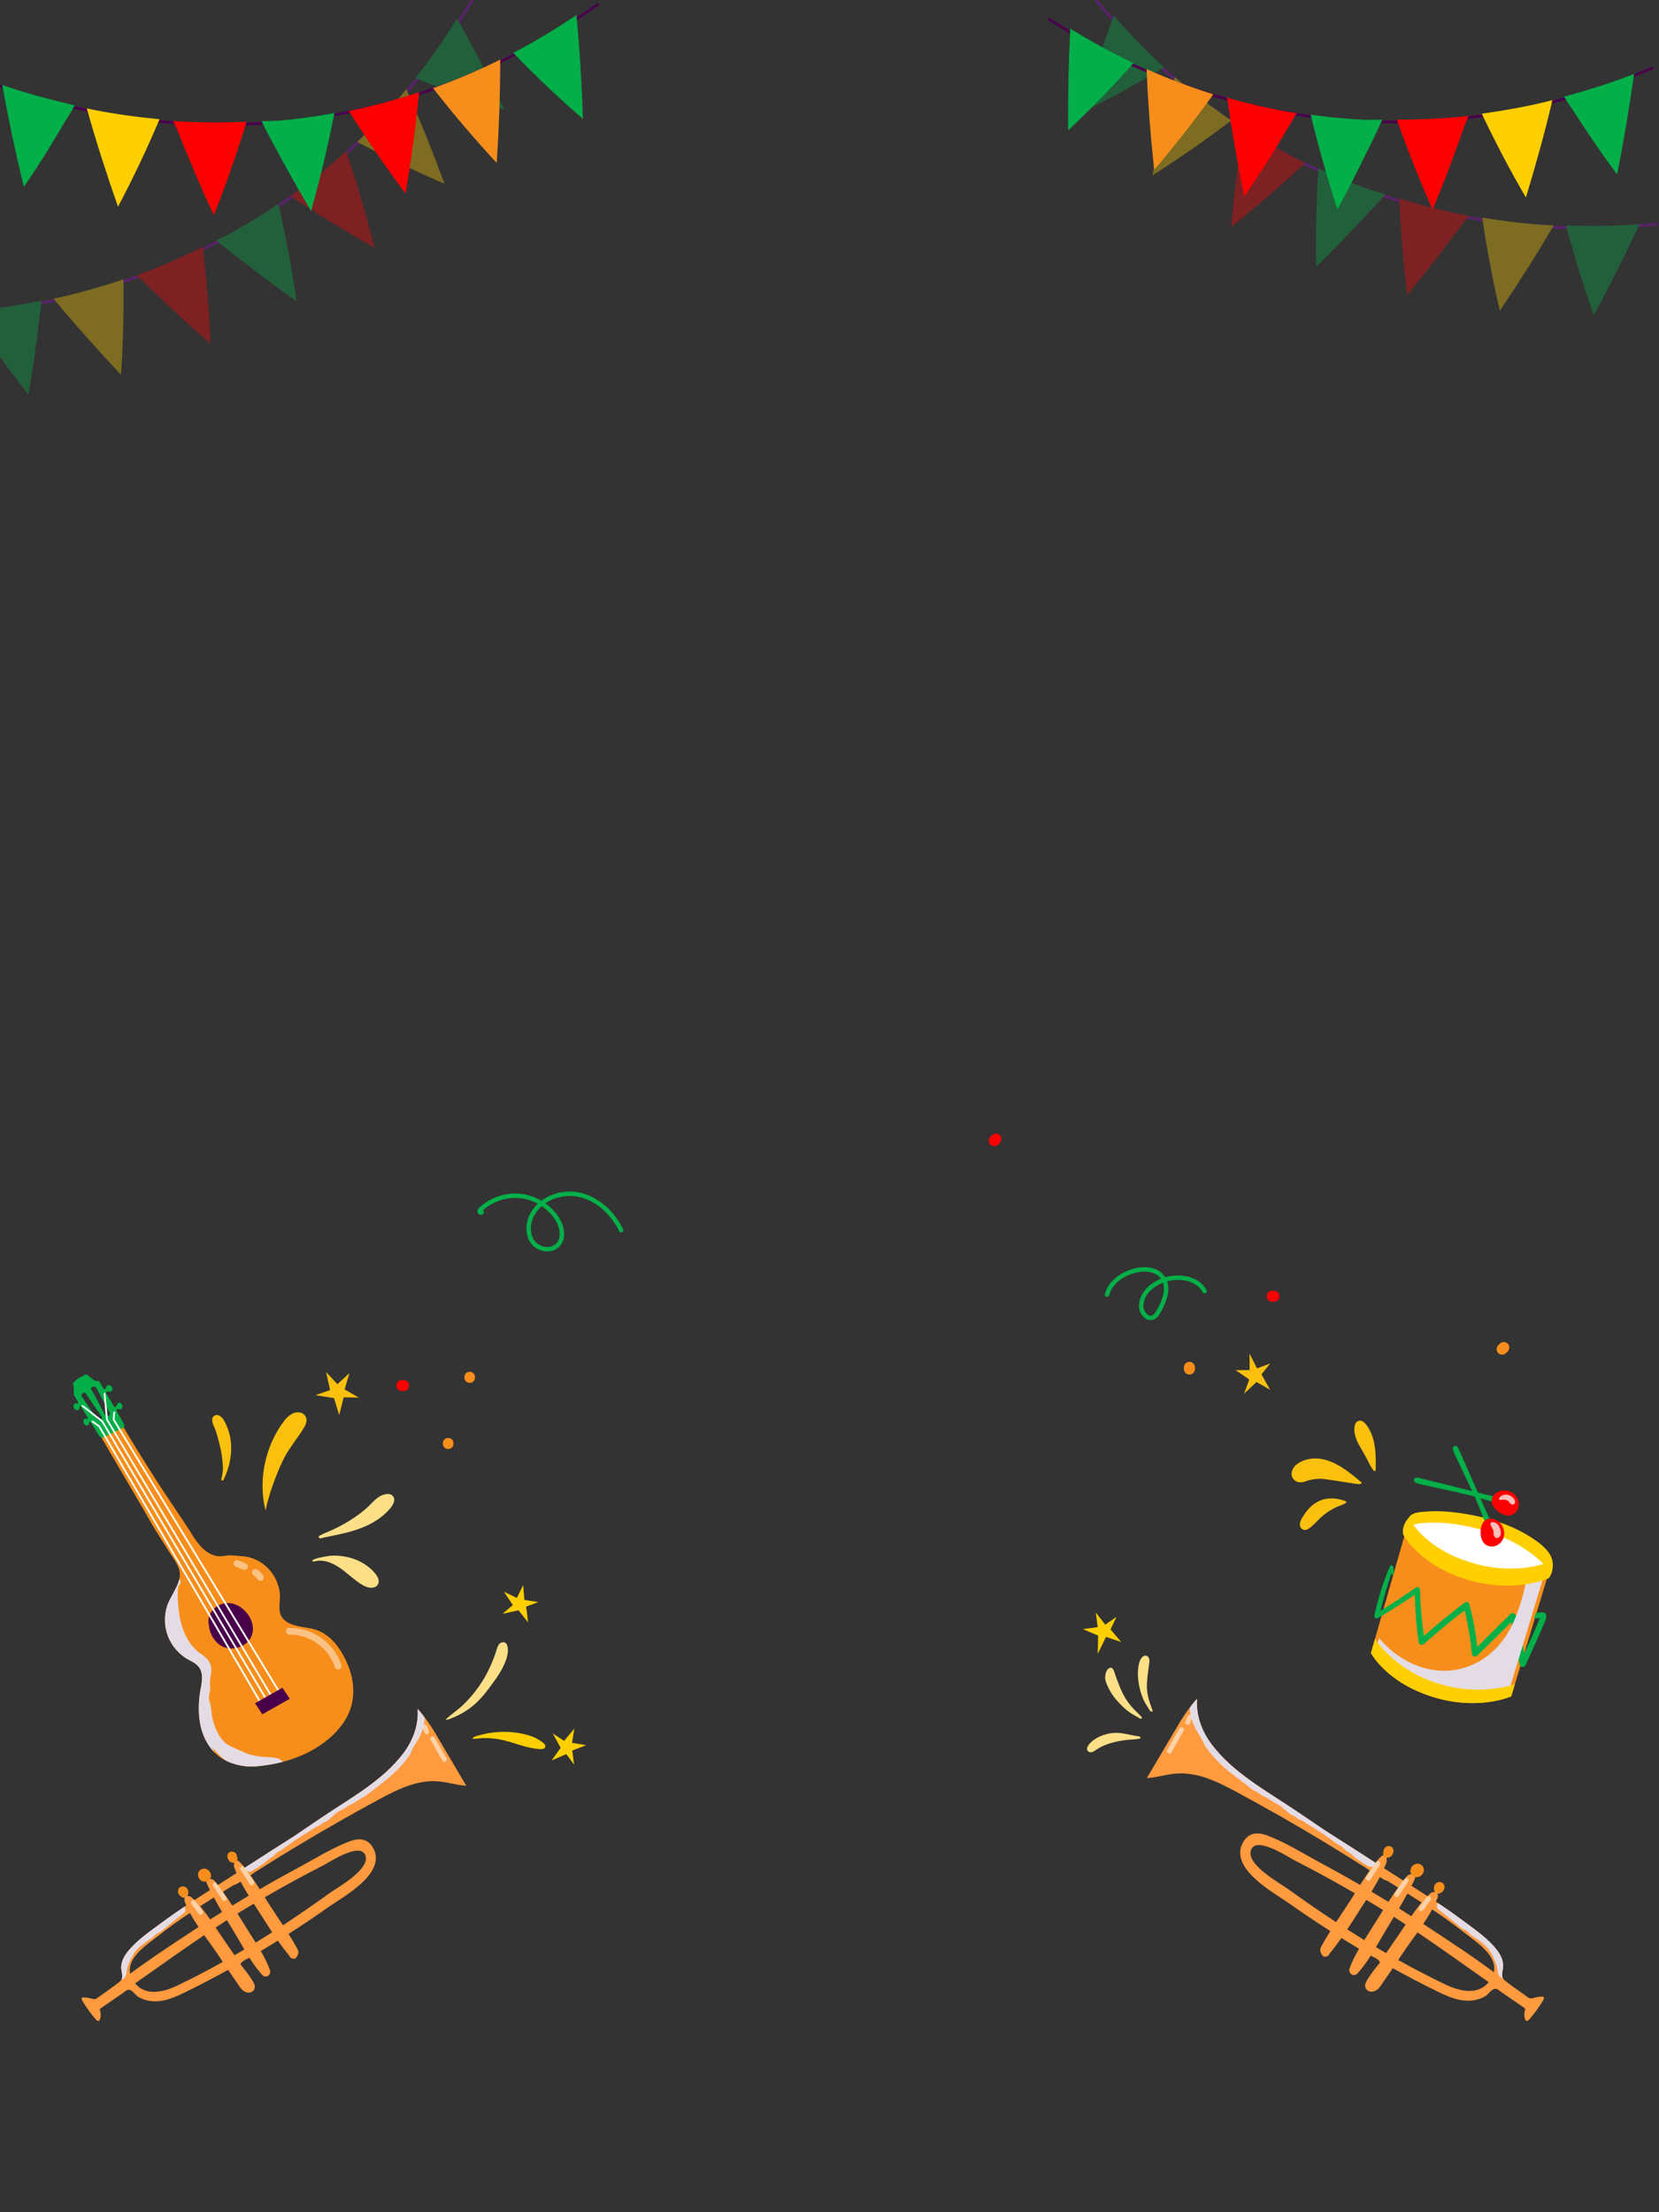 <svg version="1.2" xmlns="http://www.w3.org/2000/svg" viewBox="0 0 1500 2000" width="1500" height="2000">
	<rect x="0" y="0" width="1500" height="2000" fill="#333333" stroke="none"/>
	<defs>
		<clipPath clipPathUnits="userSpaceOnUse" id="cp1">
			<path d="m1492.3 2000.73l-1500 0.56 7.33-2001.01 1500-0.56z"/>
		</clipPath>
		<clipPath clipPathUnits="userSpaceOnUse" id="cp2">
			<path d="m211.7 1406.28c-1.59-0.13-3.16-0.19-4.72-0.1-3.97 0.25-7.6 1.32-11.6 0.45-9.97-2.15-16.48-10.85-21.58-19.03-11.02-17.72-23.19-34.52-34.34-52.27-11.32-18.03-23.07-36.08-33.17-54.84-6.8 5.88-11.57 7.17-18.73 11.52 1.65 3.51 5.07 9.21 6.39 11.48q7.32 12.57 14.65 25.13c9.52 16.35 19.24 32.61 28.58 49.07 4.67 8.23 10.09 16.01 15.02 24.1 3.82 6.26 10.55 14.01 10.45 21.8-0.14 9.75-8.75 19.4-11.63 28.51-2.82 8.93-2.46 18.83 0.99 27.54 3.46 8.7 9.99 16.15 18.17 20.72 2.35 1.31 4.85 2.41 6.96 4.08 9.25 7.29 4.32 19.2 3.23 29-1.14 10.38-0.95 21.06 2.07 31.06 3.01 10 9.05 19.32 17.83 24.99 5.25 3.38 11.3 5.48 17.4 6.68 6.31 1.24 12.02 1.03 18.42 0.3 13.24-1.52 26.35-4.78 38.51-10.3 6.76-3.08 13.22-6.85 19.13-11.35 9.73-7.39 18.43-17.12 22.7-28.73 3.92-10.65 3.79-22.36 0.76-33.21-2.14-7.67-5.63-14.92-9.97-21.57-5.13-7.86-12.29-14.71-21.17-17.72-5.37-1.82-11.1-2.17-16.62-3.43-6.99-1.59-14.14-4.37-16.19-12-1.2-4.44-0.24-9.13-0.13-13.73 0.44-18.96-15.07-36.42-33.91-37.45-2.49-0.13-5-0.5-7.5-0.7z"/>
		</clipPath>
		<clipPath clipPathUnits="userSpaceOnUse" id="cp3">
			<path d="m1082.35 1535.77c-1.12 15.17 4.41 29.43 12.77 40.71 19.47 26.26 50.31 42.77 76.68 60.61q13.06 8.83 26.13 17.67c15.29 9.7 30.53 19.5 45.74 29.3q1.79-2.22 3.69-4.35 0.51-0.55 1.07-0.85 0.03-0.04 0.06-0.07c0.95-1.4 2.24-1.71 3.32-1.39-0.6-1.26-0.58-2.91 0.33-4.2 1.33-1.91 3.72-2.73 5.51-1.6 1.67 1.06 2.2 3.73 0.87 5.63-1.19 1.71-3.23 2.53-4.93 1.87 0.19 0.55 0.24 1.17 0.03 1.85 0.3 0.81 0.34 1.74-0.02 2.71q-1 2.72-2.17 5.39 8.71 5.6 17.43 11.18 1.52-1.97 3.08-3.91c1.08-1.33 2.74-1.89 4.22-1.79-0.97-1.8-0.99-4.27 0.36-6.19 1.88-2.7 5.26-3.86 7.79-2.25 2.37 1.49 3.12 5.27 1.24 7.97-1.51 2.16-3.97 3.31-6.2 2.86 0.12 0.68 0.02 1.5-0.43 2.44q-1.33 2.81-2.73 5.57 2.58 1.66 5.17 3.31 4.67 2.98 9.33 6c0.91-0.9 1.82-1.81 2.76-2.63 1.25-1.09 2.76-1.31 4.04-0.94-1.08-1.37-1.27-3.57-0.11-5.24 1.42-2.04 3.97-2.91 5.89-1.7 1.78 1.13 2.35 3.98 0.94 6.02-1.18 1.68-3.13 2.55-4.85 2.12 0.72 0.91 1 2.2 0.42 3.74q-0.7 1.82-1.49 3.63c7.87 5.23 15.64 10.59 23.21 16.25 11.27 8.41 25.01 17.53 33.3 29.28 2.08 2.95 3.57 6.4 4.13 10.16 1.01 6.71-3.63 11.49 2.13 15.98 6.54 5.09 13.44 9.74 20.13 14.6 0.65 0.47 1.32 0.95 2.11 1.13 1.23 0.29 2.58-0.16 3.87-0.52 2.36-0.65 4.76-1 7.13-1.02 0.45-0.01 0.93 0.01 1.26 0.28 0.8 0.65 0.26 2.08-0.34 3.08-3.52 5.88-7.54 11.47-11.99 16.67-4.99 6.36-5.8-4.54-4.34-7.89 0.1-0.23 0.2-0.47 0.21-0.72 0.02-0.57-0.45-0.95-0.88-1.24q-10.17-7-20.35-14c-2.88-1.98-4.58-4.37-7.81-2.73-2.77 1.4-4.68 4.81-7.49 6.37-3.25 1.79-6.74 2.97-10.26 3.48-12.43 1.8-23.42-3.49-33.8-8.54-13.27-6.47-26.33-13.37-39.24-20.5-2.76 4.11-5.53 8.2-8.39 12.23-2.71 3.83-4.76 8-9.43 8.93-4.92 0.98-8.72-3.5-6.48-8.16 2.48-5.14 6.79-10.61 10.34-15.09 2.57-3.24 3.15-2.94 0.81-5.32-1.67-1.68-4.69-2.72-6.74-3.91-3.67 5.75-7.58 11.26-11.99 16.1-3.41 3.72-8.73-0.13-7.18-4.54 2.12-6.03 5.15-11.96 8.51-17.77q-7.99-4.79-15.89-9.71c-3.33 4.74-6.8 9.37-10.48 13.79q-0.11 0.24-0.22 0.48c-1.36 3.14-6.16 3.57-6.8 0.73-1.56-1.62-2.26-4.43-0.92-6.93 2.6-4.86 5.46-9.63 8.42-14.35-12.79-8.18-25.41-16.64-37.79-25.44-12.12-8.61-57.05-32.38-39.88-56.78 5.55-7.88 14.09-6.72 20.9-4.13 16.41 6.24 32.03 16.15 47.41 24.38q18.33 9.82 36.28 20.25c2.79-4.44 5.65-8.83 8.68-13.08-1.6-1.09-3.2-2.18-4.81-3.2q-19.15-12.18-38.59-23.89-38.18-22.99-77.44-44.12c-17.47-9.4-36.31-18.75-56.99-16.12-8.23 1.04-15.49 3.33-23.7 3.8q14.74-24.94 29.47-49.88c4.24-7.17 10.35-15.75 15.98-21.86zm241.91 211.68c-9.46-7.54-19.33-14.52-29.38-21.22-2.39 4.45-5.13 8.85-8.02 13.18q2.22 1.44 4.43 2.9c19.94 13.2 40.17 26.29 59.39 40.69 3.38-15.5-16.83-27.9-26.42-35.55zm-17.51 46.62c11.42 5.43 28.72 10.79 39.3-2.07-21.47-15.03-42.7-30.35-64.42-45.01-4.49 6.32-9.07 12.5-13.11 18.51q-2.17 3.22-4.32 6.46c13.97 7.82 28.13 15.25 42.55 22.11zm-52.21-51.54c-3.48 5.72-6.9 11.81-10.46 17.84 3.05 1.82 6.13 3.58 9.2 5.36q6.06-8.86 12.16-17.7c1.8-2.62 3.64-5.37 5.5-8.17q-5.27-3.47-10.6-6.87-2.89 4.77-5.8 9.54zm10.38-17.2q5.56 3.49 11.09 7.04c2.96-4.29 6.05-8.52 9.33-12.4q-6.36-4.11-12.77-8.14-3.7 6.82-7.65 13.5zm-31.44 28.62c3.31-5.27 6.73-10.44 9.84-15.5q3.58-5.83 7.22-11.61c-2.77-1.71-5.52-3.44-8.32-5.11q-3.45-2.05-6.92-4.07-2.8 4.33-5.53 8.59c-3.84 5.98-7.67 12.06-11.64 18.05q7.63 4.89 15.35 9.65zm6.55-43.76q7.67 4.56 15.29 9.22c2.85-4.36 5.77-8.67 8.82-12.89q-2.95-1.85-5.9-3.71-1.85-1.16-3.71-2.32c-1.4-0.45-2.48-0.83-2.78-0.99q-2.13-1.15-4.19-2.45c-2.33 4.45-4.87 8.83-7.53 13.14zm-14.99 1.46c-17.93-10.38-36.11-20.36-54.58-29.79-6.16-3.15-34.41-22.1-39.31-9.51-5.11 13.14 26.13 30.18 33.71 35.64 14.13 10.18 28.52 20.14 43.16 29.77 4.41-6.71 8.92-13.36 13.2-20.04q1.92-3.01 3.82-6.07z"/>
		</clipPath>
		<clipPath clipPathUnits="userSpaceOnUse" id="cp4">
			<path d="m393.06 1566.12q14.27 24.15 28.55 48.31c-7.95-0.46-14.99-2.68-22.95-3.69-20.03-2.54-38.29 6.51-55.2 15.61q-38.03 20.48-75 42.74-18.83 11.34-37.38 23.13c-1.56 1-3.1 2.05-4.65 3.1 2.93 4.12 5.7 8.38 8.4 12.67q17.38-10.1 35.14-19.61c14.9-7.97 30.02-17.57 45.92-23.61 6.59-2.51 14.86-3.63 20.23 4 16.63 23.63-26.88 46.65-38.62 54.99-11.99 8.52-24.21 16.72-36.6 24.64 2.87 4.57 5.64 9.19 8.16 13.9 1.3 2.42 0.62 5.14-0.9 6.71-0.61 2.75-5.26 2.33-6.58-0.71q-0.11-0.23-0.22-0.46c-3.56-4.28-6.92-8.76-10.14-13.36q-7.66 4.77-15.4 9.4c3.26 5.63 6.2 11.37 8.25 17.21 1.51 4.28-3.65 8-6.95 4.4-4.28-4.68-8.07-10.02-11.62-15.59-1.98 1.15-4.91 2.16-6.52 3.79-2.27 2.3-1.71 2.01 0.78 5.15 3.44 4.34 7.61 9.64 10.01 14.62 2.18 4.51-1.5 8.85-6.27 7.9-4.52-0.91-6.51-4.94-9.13-8.65-2.77-3.9-5.46-7.87-8.13-11.85-12.5 6.91-25.15 13.6-38.01 19.86-10.05 4.89-20.69 10.01-32.73 8.27-3.41-0.49-6.79-1.64-9.94-3.37-2.72-1.51-4.57-4.81-7.25-6.17-3.13-1.59-4.78 0.72-7.56 2.64q-9.86 6.78-19.72 13.56c-0.41 0.29-0.87 0.65-0.85 1.21 0.01 0.23 0.11 0.46 0.21 0.69 1.41 3.24 0.63 13.8-4.2 7.64-4.32-5.03-8.21-10.45-11.62-16.14-0.58-0.97-1.11-2.36-0.33-2.99 0.33-0.26 0.79-0.28 1.22-0.27 2.3 0.02 4.62 0.36 6.9 0.99 1.26 0.35 2.56 0.79 3.76 0.51 0.77-0.18 1.41-0.65 2.04-1.1 6.48-4.71 13.17-9.21 19.49-14.14 5.58-4.35 1.09-8.98 2.06-15.47 0.55-3.65 1.99-6.99 4.01-9.84 8.03-11.39 21.34-20.22 32.25-28.37 7.33-5.47 14.86-10.67 22.48-15.73q-0.77-1.75-1.44-3.52c-0.57-1.49-0.29-2.74 0.4-3.62-1.66 0.42-3.55-0.42-4.69-2.06-1.37-1.97-0.82-4.73 0.91-5.83 1.85-1.17 4.32-0.32 5.7 1.65 1.13 1.62 0.94 3.75-0.11 5.07 1.24-0.35 2.71-0.13 3.91 0.92 0.92 0.79 1.8 1.67 2.68 2.54q4.51-2.92 9.04-5.81 2.5-1.6 5-3.2-1.35-2.68-2.64-5.4c-0.43-0.91-0.54-1.7-0.42-2.36-2.15 0.43-4.54-0.68-6.01-2.77-1.82-2.61-1.08-6.28 1.21-7.72 2.45-1.55 5.72-0.43 7.55 2.18 1.3 1.86 1.28 4.25 0.34 6 1.44-0.1 3.05 0.44 4.09 1.72q1.51 1.88 2.98 3.79 8.45-5.4 16.89-10.82-1.14-2.59-2.11-5.22c-0.34-0.94-0.31-1.84-0.02-2.63-0.2-0.66-0.15-1.26 0.03-1.79-1.64 0.64-3.62-0.15-4.78-1.81-1.28-1.84-0.76-4.43 0.85-5.45 1.74-1.1 4.05-0.31 5.34 1.54 0.87 1.26 0.9 2.86 0.31 4.07 1.05-0.31 2.31-0.01 3.22 1.35q0.03 0.03 0.06 0.07 0.54 0.29 1.03 0.83 1.84 2.05 3.58 4.21c14.74-9.5 29.49-18.99 44.3-28.38q12.65-8.56 25.31-17.12c25.54-17.28 55.41-33.26 74.26-58.69 8.09-10.93 13.45-24.74 12.37-39.44 5.45 5.92 11.37 14.23 15.47 21.18zm-275.35 218.26c18.61-13.93 38.21-26.61 57.52-39.4q2.14-1.41 4.29-2.81c-2.8-4.19-5.45-8.45-7.77-12.77-9.74 6.5-19.3 13.25-28.46 20.56-9.28 7.41-28.86 19.42-25.58 34.42zm83.75-10.68q-2.08-3.14-4.18-6.26c-3.91-5.82-8.35-11.8-12.69-17.93-21.04 14.2-41.61 29.04-62.4 43.59 10.25 12.46 27 7.27 38.06 2.01 13.97-6.64 27.69-13.84 41.21-21.41zm3.74-37.75q-5.15 3.3-10.26 6.66c1.8 2.7 3.58 5.37 5.33 7.91q5.9 8.56 11.77 17.14c2.98-1.72 5.96-3.43 8.91-5.19-3.45-5.83-6.75-11.73-10.13-17.28q-2.82-4.62-5.62-9.24zm-11.84-20.49q-6.21 3.91-12.37 7.88c3.18 3.76 6.17 7.86 9.04 12.01q5.35-3.43 10.74-6.81-3.83-6.48-7.41-13.08zm52.72 31.44c-3.84-5.8-7.55-11.68-11.26-17.48q-2.66-4.12-5.37-8.31-3.36 1.95-6.7 3.94c-2.7 1.62-5.37 3.29-8.06 4.95q3.53 5.6 7 11.24c3.01 4.9 6.32 9.91 9.53 15.01q7.47-4.6 14.86-9.35zm-28.5-45.76q-1.99 1.26-4.06 2.38c-0.29 0.15-1.33 0.53-2.69 0.96q-1.8 1.12-3.59 2.25-2.86 1.79-5.72 3.59c2.96 4.09 5.79 8.26 8.55 12.48q7.37-4.51 14.81-8.93c-2.58-4.17-5.05-8.41-7.3-12.73zm25.51 20.02c4.15 6.48 8.52 12.91 12.78 19.41 14.18-9.32 28.12-18.97 41.81-28.83 7.34-5.29 37.6-21.79 32.64-34.51-4.74-12.2-32.1 6.15-38.07 9.2-17.89 9.14-35.49 18.8-52.86 28.85q1.84 2.97 3.7 5.88z"/>
		</clipPath>
	</defs>
	<style>
		.s0 { fill: none;stroke: #a200d4;stroke-miterlimit:10;stroke-width: 2.4 } 
		.s1 { fill: #02af48 } 
		.s2 { fill: #ffcf00 } 
		.s3 { fill: #fe0002 } 
		.s4 { fill: none;stroke: #49004b;stroke-miterlimit:10;stroke-width: 2.4 } 
		.s5 { fill: #f78e1b } 
		.s6 { mix-blend-mode: multiply;fill: #e4dce5 } 
		.s7 { fill: #49004b } 
		.s8 { fill: none;stroke: #ffffff;stroke-miterlimit:10;stroke-width: 1.6 } 
		.s9 { opacity: .46;fill: #ffffff } 
		.s10 { fill: #ff9a3e } 
		.s11 { opacity: .54;fill: #ffffff } 
		.s12 { fill: #e4dce5 } 
		.s13 { fill: #f9c00e } 
		.s14 { fill: #fcdf87 } 
		.s15 { fill: #ffffff } 
		.s16 { fill: #ffbfbb } 
		.s17 { fill: #fcaacd } 
		.s18 { fill: none;stroke: #02af48;stroke-linecap: round;stroke-miterlimit:10;stroke-width: 4 } 
	</style>
	<g id="objects">
		<g id="&lt;Clip Group&gt;" clip-path="url(#cp1)">
			<g id="&lt;Group&gt;" style="opacity: .36">
				<g id="&lt;Group&gt;">
					<path id="&lt;Path&gt;" class="s0" d="m427.23-0.12c-35.63 59.95-95.82 136.93-191.83 196.76-104.07 64.84-208.71 83.75-282.13 87.55"/>
				</g>
				<g id="&lt;Group&gt;">
					<g id="&lt;Group&gt;">
						<path id="&lt;Path&gt;" class="s1" d="m456.15 99.07c-6.71-13.97-13.75-27.91-20.84-41.57-7.13-13.7-14.5-27.29-21.96-40.67-11.61 18.67-24.2 36.59-37.73 53.68q39.52 16.06 80.53 28.56z"/>
					</g>
					<g id="&lt;Group&gt;">
						<path id="&lt;Path&gt;" class="s2" d="m401.89 166.07q-8.01-21.79-16.57-43.07-8.69-21.41-17.91-42.31c-13.87 16.78-28.72 32.64-44.39 47.58q9.61 5.1 19.37 10.05c6.51 3.3 13.07 6.54 19.61 9.66 13.1 6.25 26.44 12.33 39.89 18.09z"/>
					</g>
					<g id="&lt;Group&gt;">
						<path id="&lt;Path&gt;" class="s3" d="m338.79 224.05q-5.72-22.25-12.1-44.05-1.61-5.44-3.23-10.88-1.68-5.45-3.38-10.89-3.41-10.88-6.98-21.63-3 2.72-6.02 5.43-1.51 1.36-3.02 2.71-1.54 1.31-3.09 2.62-6.19 5.23-12.42 10.41-6.36 5.01-12.76 9.97-1.6 1.24-3.2 2.48-1.64 1.19-3.27 2.38-3.28 2.37-6.57 4.74 9.23 6.17 18.62 12.22 4.71 3 9.43 6 4.71 2.93 9.44 5.84 18.96 11.62 38.55 22.65z"/>
					</g>
					<path id="&lt;Path&gt;" class="s1" d="m210.44 209.77q3.54-1.97 7.07-3.95c2.34-1.35 4.64-2.77 6.95-4.16 4.61-2.81 9.25-5.57 13.8-8.47q6.76-4.45 13.49-8.94 4.9 21.76 9.08 43.91c2.75 14.7 5.17 29.41 7.39 44.3-6.2-4.37-12.31-8.74-18.42-13.23q-9.18-6.77-18.18-13.65c-12.04-9.22-24.65-18.63-36.33-28.29 4.85-2.4 10.41-4.93 15.15-7.52z"/>
					<g id="&lt;Group&gt;">
						<path id="&lt;Path&gt;" class="s3" d="m190.47 310.99q-0.44-11.04-1.09-22.01c-0.43-7.31-0.99-14.72-1.59-22.04-1.22-14.7-2.64-29.16-4.44-43.76-19.43 9.49-39.45 18.49-59.92 25.76 2.7 2.69 5.43 4.82 8.14 7.51q4.08 3.98 8.17 7.95 8.21 7.93 16.59 15.78c5.59 5.22 11.26 10.48 16.93 15.58q8.52 7.66 17.21 15.23z"/>
					</g>
					<g id="&lt;Group&gt;">
						<path id="&lt;Path&gt;" class="s2" d="m109.39 338.8c0.97-14.44 1.69-28.7 2.03-43.14 0.33-14.43 0.4-28.73 0.15-43.08-20.69 6.76-41.65 13.03-63.15 17.44 19.53 23.67 39.72 46.18 60.97 68.78z"/>
					</g>
					<g id="&lt;Group&gt;">
						<path id="&lt;Path&gt;" class="s1" d="m25.59 356.74c2.53-13.85 4.74-27.69 6.6-41.66q1.4-10.44 2.57-20.86c0.77-6.98 2.15-15.28 2.77-22.26-21.63 3.95-44.29 8-66.46 9.57 17.29 25.38 35.47 50.56 54.52 75.21z"/>
					</g>
				</g>
			</g>
			<g id="&lt;Group&gt;">
				<g id="&lt;Group&gt;">
					<path id="&lt;Path&gt;" class="s4" d="m541.09 3.6c-57.74 40.91-145.28 87.48-258.97 103.41-123.22 17.23-228.05-8.35-297.7-35.08"/>
				</g>
				<g id="&lt;Group&gt;">
					<g id="&lt;Group&gt;">
						<path id="&lt;Path&gt;" class="s1" d="m527.03 107.49c-0.46-15.71-1.25-31.54-2.19-47.13-0.97-15.64-2.2-31.29-3.6-46.76-18.46 12.52-37.53 23.95-57.11 34.23q30.03 31.18 62.9 59.66z"/>
					</g>
					<g id="&lt;Group&gt;">
						<path id="&lt;Path&gt;" class="s5" d="m449.11 147.27q1.55-23.51 2.38-46.77 0.76-23.44 0.83-46.62c-19.78 9.84-40.09 18.44-60.77 25.83q6.81 8.69 13.82 17.3c4.68 5.74 9.42 11.46 14.2 17.04 9.58 11.2 19.44 22.33 29.54 33.22z"/>
					</g>
					<g id="&lt;Group&gt;">
						<path id="&lt;Path&gt;" class="s3" d="m366.71 175.03q3.86-22.99 6.93-45.84 0.74-5.7 1.48-11.41 0.69-5.75 1.36-11.5 1.32-11.49 2.44-22.93-3.91 1.29-7.82 2.56-1.96 0.63-3.92 1.26-1.97 0.58-3.94 1.16-7.9 2.3-15.81 4.54-7.96 2.02-15.94 3.98-2 0.49-3.99 0.98-2.01 0.43-4.02 0.86-4.02 0.85-8.04 1.69 6.02 9.53 12.23 19 3.13 4.73 6.27 9.45 3.17 4.66 6.35 9.31 12.79 18.59 26.42 36.89z"/>
					</g>
					<path id="&lt;Path&gt;" class="s1" d="m253.57 108.9q4.09-0.37 8.19-0.75c2.72-0.29 5.43-0.66 8.15-1 5.43-0.71 10.87-1.35 16.29-2.17q8.1-1.33 16.19-2.73-4.43 22.2-9.67 44.46c-3.51 14.77-7.33 29.41-11.41 44.13-3.94-6.61-7.81-13.18-11.62-19.86q-5.73-10.06-11.24-20.15c-7.36-13.51-15.18-27.43-22.02-41.21 5.48-0.22 11.68-0.28 17.14-0.72z"/>
					<g id="&lt;Group&gt;">
						<path id="&lt;Path&gt;" class="s3" d="m193.34 194.53q4.14-10.42 8.06-20.86c2.61-6.95 5.14-14.06 7.61-21.09 4.92-14.13 9.57-28.13 13.91-42.42-21.93 0.8-44.2 0.89-66.18-0.8 1.39 3.61 3.05 6.71 4.46 10.32q2.14 5.38 4.29 10.74 4.35 10.74 8.89 21.48c3.03 7.13 6.12 14.35 9.28 21.41q4.74 10.62 9.68 21.22z"/>
					</g>
					<g id="&lt;Group&gt;">
						<path id="&lt;Path&gt;" class="s2" d="m106.69 186.91c6.85-13 13.4-25.92 19.66-39.17 6.26-13.25 12.22-26.48 17.89-39.89-21.97-2.25-43.99-5.08-65.74-9.84 8.35 29.99 17.8 59.18 28.19 88.9z"/>
					</g>
					<g id="&lt;Group&gt;">
						<path id="&lt;Path&gt;" class="s1" d="m21.59 169.01c8.05-11.81 15.8-23.73 23.28-35.91q5.61-9.11 10.99-18.28c3.59-6.16 8.29-13.29 11.74-19.51-21.69-5.25-44.37-10.83-65.57-18.51 5.57 30.66 12.05 61.5 19.56 92.21z"/>
					</g>
				</g>
			</g>
			<g id="&lt;Group&gt;" style="opacity: .36">
				<g id="&lt;Group&gt;">
					<path id="&lt;Path&gt;" class="s0" d="m990.65-0.12c44.48 53 115.74 118.74 219.33 161.97 112.28 46.83 217.77 48.6 290.27 40.57"/>
				</g>
				<g id="&lt;Group&gt;">
					<g id="&lt;Group&gt;">
						<path id="&lt;Path&gt;" class="s1" d="m978.21 101.63c4.33-14.75 8.99-29.53 13.75-44.04 4.79-14.55 9.83-29.05 14.99-43.33 14.35 16.41 29.56 31.95 45.54 46.52q-36.13 22.05-74.28 40.85z"/>
					</g>
					<g id="&lt;Group&gt;">
						<path id="&lt;Path&gt;" class="s2" d="m1042.05 158.56q4.36-22.62 9.34-44.83 5.09-22.36 10.77-44.3c16.27 14.21 33.34 27.37 51.08 39.49q-8.6 6.53-17.36 12.94c-5.85 4.27-11.75 8.5-17.66 12.59-11.83 8.23-23.91 16.31-36.17 24.11z"/>
					</g>
					<g id="&lt;Group&gt;">
						<path id="&lt;Path&gt;" class="s3" d="m1113.12 205.23q2.04-22.7 4.8-45.07 0.71-5.58 1.43-11.17 0.77-5.6 1.56-11.21 1.6-11.19 3.37-22.29 3.38 2.18 6.77 4.36 1.69 1.08 3.39 2.16 1.72 1.04 3.44 2.08 6.9 4.13 13.83 8.2 7.03 3.89 14.09 7.72 1.77 0.96 3.53 1.91 1.79 0.91 3.59 1.81 3.59 1.8 7.18 3.59-8.05 7.53-16.27 14.95-4.13 3.7-8.27 7.38-4.15 3.62-8.31 7.24-16.71 14.41-34.13 28.34z"/>
					</g>
					<path id="&lt;Path&gt;" class="s1" d="m1236.51 170.71q-3.78-1.36-7.55-2.74c-2.51-0.94-4.98-1.97-7.47-2.96-4.96-2.02-9.95-3.98-14.87-6.09q-7.33-3.27-14.64-6.59-1.31 22.09-1.86 44.45c-0.34 14.83-0.36 29.62-0.14 44.56 5.36-5.27 10.65-10.53 15.91-15.9q7.9-8.09 15.62-16.28c10.31-10.95 21.16-22.18 31.04-33.51-5.13-1.58-10.98-3.16-16.04-4.94z"/>
					<g id="&lt;Group&gt;">
						<path id="&lt;Path&gt;" class="s3" d="m1272.27 266.63q-1.33-10.88-2.45-21.73c-0.75-7.22-1.39-14.57-1.98-21.83-1.15-14.59-2.08-28.98-2.65-43.57 20.55 6.18 41.59 11.79 62.8 15.64-2.22 3.07-4.55 5.59-6.78 8.66q-3.35 4.55-6.72 9.09-6.77 9.08-13.72 18.11c-4.64 6-9.35 12.06-14.09 17.96q-7.11 8.87-14.41 17.67z"/>
					</g>
					<g id="&lt;Group&gt;">
						<path id="&lt;Path&gt;" class="s2" d="m1356.11 280.89c-3.26-13.99-6.25-27.84-8.88-41.92-2.64-14.08-5-28.07-7.04-42.16 21.34 3.31 42.86 6.09 64.62 6.97-15.34 26.3-31.5 51.57-48.7 77.11z"/>
					</g>
					<g id="&lt;Group&gt;">
						<path id="&lt;Path&gt;" class="s1" d="m1441.05 285.04c-4.7-13.16-9.08-26.36-13.13-39.73q-3.05-10-5.86-20.01c-1.88-6.72-4.56-14.63-6.28-21.36 21.82 0.41 44.65 0.75 66.61-1.27-12.87 27.63-26.64 55.19-41.34 82.37z"/>
					</g>
				</g>
			</g>
			<g id="&lt;Group&gt;">
				<g id="&lt;Group&gt;">
					<path id="&lt;Path&gt;" class="s4" d="m947.9 16.92c58.05 37.65 145.45 79.63 257.16 90.61 121.07 11.88 222.45-17.33 289.42-46.25"/>
				</g>
				<g id="&lt;Group&gt;">
					<g id="&lt;Group&gt;">
						<path id="&lt;Path&gt;" class="s1" d="m965.81 117.85c-0.18-15.36-0.04-30.86 0.25-46.13 0.31-15.32 0.89-30.65 1.64-45.83 18.53 11.49 37.62 21.89 57.17 31.15q-28.09 31.66-59.06 60.81z"/>
					</g>
					<g id="&lt;Group&gt;">
						<path id="&lt;Path&gt;" class="s5" d="m1043.54 153.58q-2.46-22.91-4.21-45.6-1.69-22.86-2.68-45.51c19.71 8.82 39.9 16.4 60.41 22.79q-6.31 8.77-12.81 17.46c-4.34 5.8-8.75 11.57-13.19 17.22-8.9 11.33-18.09 22.59-27.52 33.64z"/>
					</g>
					<g id="&lt;Group&gt;">
						<path id="&lt;Path&gt;" class="s3" d="m1125.16 177.39q-4.7-22.31-8.61-44.51-0.97-5.54-1.91-11.09-0.91-5.59-1.8-11.18-1.74-11.17-3.3-22.3 3.87 1.1 7.74 2.18 1.94 0.54 3.88 1.08 1.95 0.49 3.9 0.98 7.8 1.92 15.62 3.79 7.87 1.66 15.74 3.25 1.97 0.4 3.94 0.8 1.98 0.34 3.96 0.67 3.96 0.68 7.92 1.33-5.49 9.56-11.19 19.06-2.86 4.74-5.74 9.48-2.9 4.68-5.83 9.35-11.75 18.68-24.32 37.11z"/>
					</g>
					<path id="&lt;Path&gt;" class="s1" d="m1233.02 108.23q-4.01-0.2-8.02-0.41c-2.68-0.17-5.34-0.43-8.01-0.64-5.33-0.48-10.67-0.89-16-1.47q-7.97-0.97-15.93-2.01 5.22 21.5 11.24 43.05c4.03 14.28 8.34 28.42 12.92 42.64 3.59-6.61 7.1-13.18 10.56-19.86q5.19-10.06 10.17-20.14c6.64-13.49 13.73-27.41 19.85-41.14-5.36 0-11.42 0.19-16.78-0.02z"/>
					<g id="&lt;Group&gt;">
						<path id="&lt;Path&gt;" class="s3" d="m1295.32 189.46q-4.47-10.01-8.72-20.06c-2.83-6.68-5.59-13.52-8.28-20.29-5.38-13.61-10.48-27.1-15.3-40.88 21.45-0.11 43.21-0.91 64.62-3.45-1.21 3.59-2.71 6.68-3.94 10.27q-1.87 5.33-3.76 10.66-3.81 10.67-7.82 21.34c-2.67 7.09-5.4 14.26-8.2 21.29q-4.2 10.57-8.6 21.12z"/>
					</g>
					<g id="&lt;Group&gt;">
						<path id="&lt;Path&gt;" class="s2" d="m1379.66 178.53c-7.22-12.42-14.14-24.79-20.78-37.48-6.65-12.68-13.01-25.37-19.09-38.24 21.38-3.09 42.77-6.74 63.83-12.27-6.95 29.64-15 58.54-23.96 87.99z"/>
					</g>
					<g id="&lt;Group&gt;">
						<path id="&lt;Path&gt;" class="s1" d="m1462.08 157.62c-8.35-11.21-16.4-22.55-24.2-34.15q-5.84-8.66-11.46-17.41c-3.76-5.88-8.64-12.65-12.26-18.59 20.98-6 42.91-12.36 63.31-20.72-4.2 30.18-9.3 60.57-15.39 90.87z"/>
					</g>
				</g>
			</g>
		</g>
		<g id="&lt;Group&gt;">
			<path id="&lt;Path&gt;" class="s5" d="m211.7 1406.28c-1.59-0.13-3.16-0.19-4.72-0.1-3.97 0.25-7.6 1.32-11.6 0.45-9.97-2.15-16.48-10.85-21.58-19.03-11.02-17.72-23.19-34.52-34.34-52.27-11.32-18.03-23.07-36.08-33.17-54.84-6.8 5.88-11.57 7.17-18.73 11.52 1.65 3.51 5.07 9.21 6.39 11.48q7.32 12.57 14.65 25.13c9.52 16.35 19.24 32.61 28.58 49.07 4.67 8.23 10.09 16.01 15.02 24.1 3.82 6.26 10.55 14.01 10.45 21.8-0.14 9.75-8.75 19.4-11.63 28.51-2.82 8.93-2.46 18.83 0.99 27.54 3.46 8.7 9.99 16.15 18.17 20.72 2.35 1.31 4.85 2.41 6.96 4.08 9.25 7.29 4.32 19.2 3.23 29-1.14 10.38-0.95 21.06 2.07 31.06 3.01 10 9.05 19.32 17.83 24.99 5.25 3.38 11.3 5.48 17.4 6.68 6.31 1.24 12.02 1.03 18.42 0.3 13.24-1.52 26.35-4.78 38.51-10.3 6.76-3.08 13.22-6.85 19.13-11.35 9.73-7.39 18.43-17.12 22.7-28.73 3.92-10.65 3.79-22.36 0.76-33.21-2.14-7.67-5.63-14.92-9.97-21.57-5.13-7.86-12.29-14.71-21.17-17.72-5.37-1.82-11.1-2.17-16.62-3.43-6.99-1.59-14.14-4.37-16.19-12-1.2-4.44-0.24-9.13-0.13-13.73 0.44-18.96-15.07-36.42-33.91-37.45-2.49-0.13-5-0.5-7.5-0.7z"/>
			<g id="&lt;Clip Group&gt;" clip-path="url(#cp2)">
				<g id="&lt;Group&gt;">
					<path id="&lt;Path&gt;" class="s6" d="m152.98 1421.45c0.08 0.13 0.12 0.14 0.11 0.09q-0.03-0.04-0.07-0.08-0.02-0.01-0.04-0.01z"/>
					<path id="&lt;Compound Path&gt;" fill-rule="evenodd" class="s6" d="m252.96 1599.52q-0.49-0.01-0.98-0.03c-0.9-0.03-1.75-0.29-2.47-0.73 0.06 1.77-0.94 3.78-2.74 4.14-2.64 0.53-4.54 0.17-7.03-0.73-1.84-0.66-3.47-0.34-5.39-0.06-4.88 0.71-9.57-0.48-14.15-2.12-7.98-2.86-15.5-7.05-21.63-12.97-2.37-2.29-4.71-4.86-6.77-7.65 0.59 1.53 1.18 2.98 1.76 4.15 0.84 1.7 1.81 3.39 3 4.88 0.03 0.02 0.49 0.53 0.6 0.64 0.09 0.08 0.42 0.34 0.57 0.47 0.11-0.07 0.16-0.05 0.16 0.01 5.16-0.3 5.57 7.77 0.35 8.21-5.22 0.45-8.81-4.58-10.99-8.62-1.93-3.57-3.28-7.31-4.76-11.07-2.5-6.37-5.81-12.28-6.88-19.12-0.52-3.29-1.42-6.45-2.03-9.72-0.67-3.63-0.69-7.34-0.83-11.02q-0.17-4.76-0.2-9.52c-0.02-2.15-0.04-4.33-0.43-6.44-1.5-0.86-2.36-2.79-2-4.46 0.28-1.33 1.17-2.29 2.29-2.8-0.6-0.56-1.01-1.36-1.1-2.4q-0.02-0.01-0.04-0.02c-0.44-0.16-0.93-0.65-1.5-1.06-1.16-0.85-2.02-1.95-2.89-3.09q-1.38-1.79-2.79-3.56c-0.95 0.61-2.15 0.87-3.18 0.65-2.34-0.49-3.4-2.67-3.17-4.88-0.04 0.43-0.06-0.5-0.07-0.53-0.09-0.53-0.31-1.06-0.51-1.56-0.37-0.94-0.87-1.81-1.39-2.68-1.15-1.9-2.38-3.77-3.61-5.62-3.05-4.65-6.75-8.51-8.64-13.85-1.53-4.32-2.6-8.96-3.07-13.52-0.39-3.86-0.55-9.02 2.46-11.96 0.71-0.68 1.58-1.11 2.48-1.27q0.2-2.25 0.75-4.53c1-4.03 0.62-9.38 3.84-12.49 0.76-0.73 1.71-1.19 2.69-1.31q0.41-0.93 0.96-1.76c0.2-1.87 0.3-3.54 0.06-5.78q-0.05-0.46-0.12-0.91c-0.03-0.09-0.06-0.2-0.07-0.26q-0.14-0.41-0.28-0.82 0-0.01 0-0.02-0.02-0.02-0.03-0.05-0.02-0.03-0.05-0.07-0.04-0.01-0.03-0.03-0.01-0.02-0.02-0.04-0.01-0.03-0.05-0.08-0.01 0-0.02 0-0.02-0.04-0.04-0.07-0.03-0.02-0.06-0.03 0.03 0.05 0.06 0.09-0.11 0-0.21-0.01c-5.21-0.96-3.48-9.01 1.73-8.05 6.57 1.22 7.6 7.97 7.44 13.72 1.76 1.77 1.96 5.12-0.58 6.53q-0.34 2.51-0.64 5.02-0.04 0.35-0.07 0.7 0 0.03 0 0.06c0.05 1.13 0.01 2.27 0.04 3.41q0.09 4.04 0.39 8.07c1.22 16.07 6.01 33.67 19.66 43.62 2.98 2.17 6.17 4.39 8.22 7.53 2.6 3.96 2.33 8.84 1.51 13.31-0.42 2.35-0.89 4.39-0.59 6.78 0.28 2.33 0.32 4.53-0.1 6.86-0.4 2.19-1.04 4.24-0.84 6.49 0.18 1.96 0.83 3.84 1.32 5.74 1.03 3.96 0.92 8 1.76 11.98 0.83 3.97 2.17 7.88 3.91 11.55 1.52 3.21 3.46 6.42 5.86 9.04 2.68 2.92 5.96 4.74 9.56 6.3 3.97 1.72 7.91 3.54 11.9 5.19 4.14 1.7 8.42 2.27 12.83 2.87 6.57 0.88 15.27-0.72 20.07 4.98 1.94 2.31-0.24 6.48-3.19 6.38zm-99.99-178.14q-0.08-0.1-0.14-0.2 0.05 0.1 0.09 0.17 0.03 0.01 0.05 0.03zm0.14 0.07q0.06 0.04 0.09 0.07 0 0 0.01 0c0.24-0.09 0.1-0.07-0.1-0.07zm44.78 168.08q0.01 0.04 0 0.08c0.12 0.04 0.08-0.04 0-0.08zm-0.15-0.02q0.01 0.01 0.01 0.01 0.01 0 0.01 0 0.06 0 0.13 0-0.07-0.03-0.15-0.01zm-18.36-72.06q0.03-0.3 0.07-0.59c0.18-1.19 0.07-2.24-0.28-3.26-0.32 0.74-0.85 1.32-1.48 1.72 0.78 0.51 1.4 1.29 1.69 2.13zm18.18 72.09q-0.05 0 0 0z"/>
				</g>
			</g>
			<path id="&lt;Compound Path&gt;" fill-rule="evenodd" class="s1" d="m89.58 1248.6c7.58 12.88 15.36 25.64 22.46 38.77 0.7 1.3 0.18 2.95-1.14 3.62q-8.74 4.39-17.6 8.53c-1.21 0.56-2.65 0.12-3.35-1.01-7.75-12.64-15.95-25.02-23.41-37.84 0.5-3.33 0.42-6.69-0.51-9.9 1.85-3.53 8.63-7.03 12.24-8.3 4.4 3.22 6.3 6.55 11.31 6.13zm2.1 31.63c-4.42-6.03-9.82-14.14-14.04-20.32-1.67-2.44-5.14 0.59-3.49 3.01 4.22 6.17 9.62 14.28 14.04 20.32 1.75 2.39 5.23-0.63 3.49-3.01zm-8.94-23.59c4.53 7.2 7.71 15.13 12.24 22.32 1.56 2.49 5.71 0.5 4.14-2-4.53-7.2-7.71-15.13-12.24-22.32-1.56-2.49-5.71-0.5-4.14 2z"/>
			<path id="&lt;Compound Path&gt;" class="s7" d="m208.68 1449.44c-12.29-1.62-22.74 9.02-19.71 20.39 0.65 7.84 5.29 15.15 12.08 18.66 9.26 4.79 23.91 0.21 27.1-11.44 3.33-12.14-7.98-26.08-19.47-27.61z"/>
			<path id="&lt;Path&gt;" class="s8" d="m79.98 1282.59l9.73 6.9 147.93 253.23"/>
			<path id="&lt;Path&gt;" class="s8" d="m239.7 1534.56l-147.22-249.54-21.46-16.84"/>
			<path id="&lt;Path&gt;" class="s8" d="m94.21 1256.42l2.49 26.92 148.33 249.47"/>
			<path id="&lt;Path&gt;" class="s8" d="m103.71 1272.55l-1 10.77 150.56 247.58"/>
			<path id="&lt;Path&gt;" class="s1" d="m96.59 1252.97q-0.33 0.38-0.45 0.86-0.4 0.62-0.38 1.41-1.54 0.64-3.08 1.29c-0.69 0.29-0.81 0.92-0.61 1.46-0.12 0.13-0.26 0.24-0.37 0.39-0.68 0.98 0.53 2.49 1.61 1.83 0.33-0.19 0.54-0.39 0.71-0.62 0.62-0.61 1.7-0.73 2.43-1.17q0.48-0.31 0.83-0.71c0.87 0.55 1.94 0.75 2.9 0.26 4.13-2.11-1.06-7.75-3.59-5z"/>
			<path id="&lt;Path&gt;" class="s1" d="m106.87 1268.39c-0.55 0.33-0.86 0.82-1.01 1.36q-0.39 0.68-0.33 1.45-1.86 0.79-3.53 1.93c-0.6 0.41-0.53 1.21-0.12 1.72-0.2 0.71 0.42 1.52 1.13 1.53q0.04 0 0.07 0c0.57 0.01 1.13-0.36 1.28-0.92 0.18-0.14 1.09-0.79 1.25-0.93q0.54-0.47 1.09-0.94c0.77 0.66 1.81 0.9 2.84 0.26 2.66-1.67 0.27-7.27-2.67-5.46z"/>
			<path id="&lt;Path&gt;" class="s1" d="m75.3 1267.56l-0.46 0.01c-0.42 0-0.73 0.17-0.95 0.42q-0.12 0.05-0.24 0.09c-0.35-0.65-1.21-1.05-1.94-0.43q-0.9 0.74-1.89 1.34-0.37-0.2-0.76-0.28c-0.31-0.19-0.7-0.25-1.13-0.01-0.43 0.24-0.73 0.56-0.96 0.9q-0.02 0.03-0.05 0.06c-0.91 1.45-0.3 3.56 1.1 4.71 2.02 1.67 4.65-0.17 3.96-2.64q-0.07-0.21-0.17-0.44c1.36-0.31 2.7-0.71 3.97-1.33 1.08-0.52 0.82-2.41-0.48-2.4z"/>
			<path id="&lt;Path&gt;" class="s1" d="m82.72 1280.91c-1.43 0.47-2.72 1.12-3.98 1.9-0.72-0.35-1.54-0.44-2.19-0.16-0.38 0.08-0.74 0.3-0.92 0.78-0.73 1.96 0.18 4.5 2.25 5.24 2.13 0.77 2.81-1.17 2.65-2.95 1.31-0.16 2.56-0.65 3.62-1.59 0.58-0.51 0.49-1.4-0.01-1.88 0.1-0.81-0.45-1.66-1.42-1.34z"/>
			<path id="&lt;Path&gt;" class="s7" d="m262 1535.82c-0.49-0.87-6.64-9.95-6.64-9.95l-24.74 13.97 6.5 10.02z"/>
			<path id="&lt;Path&gt;" class="s9" d="m223.96 1415.27c-0.28-0.71-0.79-1.47-1.53-1.76q-3.35-1.34-6.71-2.68c-0.79-0.31-1.56-0.45-2.39-0.17-0.7 0.24-1.44 0.83-1.76 1.52-0.33 0.74-0.47 1.61-0.17 2.39 0.28 0.71 0.79 1.47 1.52 1.76q3.36 1.34 6.72 2.68c0.78 0.31 1.56 0.45 2.39 0.17 0.7-0.24 1.44-0.83 1.75-1.52 0.34-0.74 0.48-1.61 0.18-2.39z"/>
			<path id="&lt;Path&gt;" class="s9" d="m237.95 1424.42c-0.71-1.11-1.58-2.14-2.5-3.08-0.94-0.95-2.01-1.73-3.12-2.46q-0.55-0.31-1.17-0.3-0.62-0.1-1.22 0.12c-0.7 0.24-1.45 0.84-1.76 1.53-0.34 0.73-0.48 1.61-0.17 2.39q0.17 0.36 0.35 0.71 0.34 0.49 0.83 0.81 1.37 0.97 2.51 2.21 0.6 0.71 1.11 1.49c0.41 0.65 1.18 1.15 1.92 1.31q0.63 0.15 1.23-0.02 0.62-0.06 1.13-0.43c0.63-0.46 1.17-1.13 1.31-1.92 0.14-0.83 0.01-1.64-0.45-2.36z"/>
			<path id="&lt;Path&gt;" class="s9" d="m308.62 1505.3c-6.33-19.96-26.33-34.08-47.22-33.59-3.97 0.1-3.61 6.26 0.36 6.16 18.2-0.43 35.52 12.1 41.02 29.41 1.2 3.79 7.04 1.81 5.84-1.98z"/>
		</g>
		<g id="&lt;Group&gt;">
			<path id="&lt;Compound Path&gt;" fill-rule="evenodd" class="s10" d="m1082.35 1535.77c-1.12 15.17 4.41 29.43 12.77 40.71 19.47 26.26 50.31 42.77 76.68 60.61q13.06 8.83 26.13 17.67c15.29 9.7 30.53 19.5 45.74 29.3q1.79-2.22 3.69-4.35 0.51-0.55 1.07-0.85 0.03-0.04 0.06-0.07c0.95-1.4 2.24-1.71 3.32-1.39-0.6-1.26-0.58-2.91 0.33-4.2 1.33-1.91 3.72-2.73 5.51-1.6 1.67 1.06 2.2 3.73 0.87 5.63-1.19 1.71-3.23 2.53-4.93 1.87 0.19 0.55 0.24 1.17 0.03 1.85 0.3 0.81 0.34 1.74-0.02 2.71q-1 2.72-2.17 5.39 8.71 5.6 17.43 11.18 1.52-1.97 3.08-3.91c1.08-1.33 2.74-1.89 4.22-1.79-0.97-1.8-0.99-4.27 0.36-6.19 1.88-2.7 5.26-3.86 7.79-2.25 2.37 1.49 3.12 5.27 1.24 7.97-1.51 2.16-3.97 3.31-6.2 2.86 0.12 0.68 0.02 1.5-0.43 2.44q-1.33 2.81-2.73 5.57 2.58 1.66 5.17 3.31 4.67 2.98 9.33 6c0.91-0.9 1.82-1.81 2.76-2.63 1.25-1.09 2.76-1.31 4.04-0.94-1.08-1.37-1.27-3.57-0.11-5.24 1.42-2.04 3.97-2.91 5.89-1.7 1.78 1.13 2.35 3.98 0.94 6.02-1.18 1.68-3.13 2.55-4.85 2.12 0.72 0.91 1 2.2 0.42 3.74q-0.7 1.82-1.49 3.63c7.87 5.23 15.64 10.59 23.21 16.25 11.27 8.41 25.01 17.53 33.3 29.28 2.08 2.95 3.57 6.4 4.13 10.16 1.01 6.71-3.63 11.49 2.13 15.98 6.54 5.09 13.44 9.74 20.13 14.6 0.65 0.47 1.32 0.95 2.11 1.13 1.23 0.29 2.58-0.16 3.87-0.52 2.36-0.65 4.76-1 7.13-1.02 0.45-0.01 0.93 0.01 1.26 0.28 0.8 0.65 0.26 2.08-0.34 3.08-3.52 5.88-7.54 11.47-11.99 16.67-4.99 6.36-5.8-4.54-4.34-7.89 0.1-0.23 0.2-0.47 0.21-0.72 0.02-0.57-0.45-0.95-0.88-1.24q-10.17-7-20.35-14c-2.88-1.98-4.58-4.37-7.81-2.73-2.77 1.4-4.68 4.81-7.49 6.37-3.25 1.79-6.74 2.97-10.26 3.48-12.43 1.8-23.42-3.49-33.8-8.54-13.27-6.47-26.33-13.37-39.24-20.5-2.76 4.11-5.53 8.2-8.39 12.23-2.71 3.83-4.76 8-9.43 8.93-4.92 0.98-8.72-3.5-6.48-8.16 2.48-5.14 6.79-10.61 10.34-15.09 2.57-3.24 3.15-2.94 0.81-5.32-1.67-1.68-4.69-2.72-6.74-3.91-3.67 5.75-7.58 11.26-11.99 16.1-3.41 3.72-8.73-0.13-7.18-4.54 2.12-6.03 5.15-11.96 8.51-17.77q-7.99-4.79-15.89-9.71c-3.33 4.74-6.8 9.37-10.48 13.79q-0.11 0.24-0.22 0.48c-1.36 3.14-6.16 3.57-6.8 0.73-1.56-1.62-2.26-4.43-0.92-6.93 2.6-4.86 5.46-9.63 8.42-14.35-12.79-8.18-25.41-16.64-37.79-25.44-12.12-8.61-57.05-32.38-39.88-56.78 5.55-7.88 14.09-6.72 20.9-4.13 16.41 6.24 32.03 16.15 47.41 24.38q18.33 9.82 36.28 20.25c2.79-4.44 5.65-8.83 8.68-13.08-1.6-1.09-3.2-2.18-4.81-3.2q-19.15-12.18-38.59-23.89-38.18-22.99-77.44-44.12c-17.47-9.4-36.31-18.75-56.99-16.12-8.23 1.04-15.49 3.33-23.7 3.8q14.74-24.94 29.47-49.88c4.24-7.17 10.35-15.75 15.98-21.86zm241.91 211.68c-9.46-7.54-19.33-14.52-29.38-21.22-2.39 4.45-5.13 8.85-8.02 13.18q2.22 1.44 4.43 2.9c19.94 13.2 40.17 26.29 59.39 40.69 3.38-15.5-16.83-27.9-26.42-35.55zm-17.51 46.62c11.42 5.43 28.72 10.79 39.3-2.07-21.47-15.03-42.7-30.35-64.42-45.01-4.49 6.32-9.07 12.5-13.11 18.51q-2.17 3.22-4.32 6.46c13.97 7.82 28.13 15.25 42.55 22.11zm-52.21-51.54c-3.48 5.72-6.9 11.81-10.46 17.84 3.05 1.82 6.13 3.58 9.2 5.36q6.06-8.86 12.16-17.7c1.8-2.62 3.64-5.37 5.5-8.17q-5.27-3.47-10.6-6.87-2.89 4.77-5.8 9.54zm10.38-17.2q5.56 3.49 11.09 7.04c2.96-4.29 6.05-8.52 9.33-12.4q-6.36-4.11-12.77-8.14-3.7 6.82-7.65 13.5zm-31.44 28.62c3.31-5.27 6.73-10.44 9.84-15.5q3.58-5.83 7.22-11.61c-2.77-1.71-5.52-3.44-8.32-5.11q-3.45-2.05-6.92-4.07-2.8 4.33-5.53 8.59c-3.84 5.98-7.67 12.06-11.64 18.05q7.63 4.89 15.35 9.65zm6.55-43.76q7.67 4.56 15.29 9.22c2.85-4.36 5.77-8.67 8.82-12.89q-2.95-1.85-5.9-3.71-1.85-1.16-3.71-2.32c-1.4-0.45-2.48-0.83-2.78-0.99q-2.13-1.15-4.19-2.45c-2.33 4.45-4.87 8.83-7.53 13.14zm-14.99 1.46c-17.93-10.38-36.11-20.36-54.58-29.79-6.16-3.15-34.41-22.1-39.31-9.51-5.11 13.14 26.13 30.18 33.71 35.64 14.13 10.18 28.52 20.14 43.16 29.77 4.41-6.71 8.92-13.36 13.2-20.04q1.92-3.01 3.82-6.07z"/>
			<g id="&lt;Clip Group&gt;" clip-path="url(#cp3)">
				<path id="&lt;Path&gt;" class="s11" d="m1066.38 1562.52q-5.54 9.74-11.09 19.48c-1.43 2.51 2.45 4.78 3.88 2.26q5.54-9.73 11.09-19.47c1.43-2.52-2.45-4.78-3.88-2.27z"/>
				<path id="&lt;Path&gt;" class="s11" d="m1077.68 1551.41c-0.27-0.47-0.81-0.91-1.34-1.03-0.58-0.13-1.22-0.1-1.73 0.22q-0.23 0.18-0.46 0.36-0.41 0.42-0.57 0.99-0.93 2.31-1.86 4.63c-0.2 0.5-0.03 1.28 0.23 1.73 0.27 0.46 0.81 0.91 1.34 1.03 0.58 0.13 1.22 0.1 1.73-0.23q0.23-0.17 0.46-0.35 0.41-0.42 0.57-0.99 0.93-2.31 1.86-4.63c0.2-0.51 0.03-1.28-0.23-1.73z"/>
				<path id="&lt;Path&gt;" class="s11" d="m1246.98 1682.85c-1.12-0.59-2.38-0.24-3.07 0.81q-4.35 6.67-8.71 13.33c-0.64 0.99-0.23 2.53 0.81 3.08 1.12 0.59 2.38 0.24 3.07-0.81q4.35-6.67 8.71-13.33c0.64-0.99 0.23-2.53-0.81-3.08z"/>
				<path id="&lt;Path&gt;" class="s11" d="m1272.47 1697.99c-1.13-0.6-2.38-0.25-3.07 0.8q-4.24 6.44-8.48 12.88c-0.65 0.98-0.23 2.53 0.8 3.07 1.13 0.6 2.38 0.25 3.07-0.8q4.24-6.44 8.48-12.88c0.65-0.99 0.23-2.53-0.8-3.07z"/>
				<path id="&lt;Path&gt;" class="s11" d="m1292.73 1714.58c-1.16-0.61-2.33-0.21-3.07 0.81q-3.32 4.58-6.63 9.16c-0.69 0.95-0.2 2.54 0.8 3.07 1.17 0.61 2.34 0.21 3.08-0.81q3.31-4.58 6.63-9.16c0.69-0.95 0.19-2.54-0.81-3.07z"/>
				<g id="&lt;Group&gt;" style="mix-blend-mode: multiply">
					<g id="&lt;Group&gt;">
						<path id="&lt;Path&gt;" class="s12" d="m1075.88 1534.94c-0.02 4.2-0.3 8.43 0.16 12.62 0.48 4.3 1.71 8.2 3.46 12.15 1.56 3.53 3.51 6.86 5.58 10.12 2.08 3.31 3.27 7.02 5.58 10.18 4.85 6.66 10.14 12.55 16.3 18.02 6.11 5.42 12.78 9.99 19.18 15.03 3.06 2.4 5.85 5 9.44 6.58 1.62 0.71 2.94 1.68 4.34 2.73 1.58 1.19 3.3 1.91 5.07 2.75 3.33 1.58 5.93 4.14 9.27 5.71 3.13 1.46 5.26 3.19 7.74 5.57 2.68 2.56 5.3 4.31 8.69 5.75 0.13 0.05 0.68 0.41 0.48 0.26 0.57 0.43 1.09 0.96 1.65 1.41 1.59 1.25 3.42 1.66 5.17 2.58 1.56 0.82 2.95 2.06 4.45 2.99 1.63 1.02 3.32 1.93 5.01 2.84 1.51 0.81 2.77 1.87 4.15 2.87 1.58 1.13 3.36 1.94 4.93 3.07 3.19 2.31 6.48 4.44 9.54 6.9 1.7 1.37 3.45 2.36 5.37 3.36 1.78 0.93 2.75 2.1 4.14 3.5 1.71 1.71 3.78 2.47 5.68 3.85 1.74 1.26 3.14 2.97 4.89 4.25 3.46 2.54 7.18 5.13 11.01 7.08q1.13-4.18 2.26-8.37-0.3-0.02-0.61-0.04c-2.42-0.19-4.49 2.2-4.49 4.49 0 2.58 2.07 4.3 4.49 4.49q0.31 0.02 0.61 0.04c4.43 0.35 6.15-6.39 2.27-8.36-3.26-1.66-6.15-3.89-9.21-5.88-1.52-0.99-2.75-2.13-4.07-3.37-1.47-1.38-3.05-2.29-4.78-3.27-1.46-0.83-2.36-2.08-3.54-3.25-1.41-1.4-3.06-2.37-4.82-3.27-3.08-1.57-5.37-4.06-8.33-5.8-3.14-1.86-5.93-4.17-9.06-6.05-1.49-0.89-2.77-2.02-4.2-2.99-1.45-0.99-3.1-1.72-4.63-2.59q-2.29-1.32-4.47-2.82c-1.73-1.2-3.39-1.86-5.28-2.77-1.18-0.56-2.01-1.52-3.09-2.28-1.13-0.8-2.43-1.15-3.68-1.73-2.7-1.28-4.63-3.81-6.82-5.76-2.66-2.37-5.58-3.67-8.67-5.3-1.5-0.8-2.7-1.94-4.08-2.92-1.58-1.11-3.31-1.88-5.06-2.67-1.63-0.74-2.93-1.66-4.35-2.72-1.55-1.18-3.19-1.86-4.94-2.69-3.24-1.56-5.96-4.45-8.82-6.6-3.06-2.3-6.21-4.48-9.21-6.86-6.18-4.9-12.37-10.16-17.48-16.19-2.52-2.98-5.49-6.35-6.97-9.97-1.62-3.97-4.08-7.36-6.18-11.09-2.08-3.7-3.98-7.66-4.75-11.87-0.82-4.48-0.36-9.18-0.34-13.71 0.03-5.78-8.95-5.79-8.98 0z"/>
					</g>
				</g>
				<g id="&lt;Group&gt;" style="mix-blend-mode: multiply">
					<g id="&lt;Group&gt;">
						<path id="&lt;Path&gt;" class="s12" d="m1300.5 1726.2c6.01 4.74 11.98 9.6 17.9 14.45 1.42 1.16 2.76 2.49 4.37 3.41 1.22 0.69 2.84 0.98 3.9 1.89 1.35 1.16 2.18 2.6 3.67 3.69 1.35 1 2.84 1.79 4.23 2.74 2.84 1.93 5.6 4.1 8.16 6.39 2.67 2.39 4.44 5.16 6.17 8.27 1.63 2.92 2.9 5.9 3.95 9.06 0.5 1.49 1.03 2.89 1.12 4.46 0.13 2.11 0.42 3.7 1.47 5.57 2.08 3.71 8.75 2.28 8.37-2.27q-0.03-0.3-0.05-0.61c-0.21-2.41-1.92-4.49-4.49-4.49-2.28 0-4.7 2.06-4.5 4.49q0.03 0.31 0.06 0.61 4.18-1.13 8.36-2.26c-0.66-1.18-0.34-3.23-0.64-4.55-0.38-1.68-1.02-3.36-1.59-4.99q-1.82-5.16-4.52-9.93c-1.72-3.05-3.6-6.05-6.09-8.53-2.78-2.77-6.03-5.1-9.16-7.45-2.69-2.01-5.5-3.42-7.69-6-2.18-2.56-5.54-3.15-8.06-5.27-3.05-2.56-6.31-4.84-9.37-7.39-3.07-2.55-6.09-5.17-9.22-7.64-1.91-1.5-4.5-1.86-6.35 0-1.56 1.56-1.92 4.84 0 6.35z"/>
					</g>
				</g>
			</g>
			<path id="&lt;Path&gt;" class="s5" d="m1256.64 1678.13q0.11-0.11 0.22-0.22c0.9-0.37 1.76-1.07 2.28-1.84 1.38-2.06 1.01-5.17-1.05-6.42-1.99-1.2-4.95-0.81-6.34 1.46q-0.78 1.27-0.79 2.71-0.09 0.2-0.17 0.39c-0.63 1.5 0.03 3.55 1.33 4.33 1.32 0.8 3.29 0.83 4.52-0.41z"/>
			<path id="&lt;Path&gt;" class="s5" d="m1280.64 1697.07q0.13 0 0.26 0c3.82 0.09 7.06-3.6 6.43-7.46-0.63-3.84-4.8-5.85-8.33-4.07q-0.11 0.06-0.23 0.12c-2.31 1.16-3.94 4.15-3.41 6.7 0.54 2.58 2.59 4.65 5.28 4.71z"/>
			<path id="&lt;Path&gt;" class="s5" d="m1305.21 1709.03c1.47-2.2 1.07-5.52-1.13-6.85-2.2-1.33-5.18-0.8-6.76 1.55-1.47 2.2-1.07 5.52 1.12 6.85 2.21 1.33 5.19 0.8 6.77-1.55z"/>
		</g>
		<g id="&lt;Group&gt;">
			<path id="&lt;Compound Path&gt;" fill-rule="evenodd" class="s10" d="m393.06 1566.12q14.27 24.15 28.55 48.31c-7.95-0.46-14.99-2.68-22.95-3.69-20.03-2.54-38.29 6.51-55.2 15.61q-38.03 20.48-75 42.74-18.83 11.34-37.38 23.13c-1.56 1-3.1 2.05-4.65 3.1 2.93 4.12 5.7 8.38 8.4 12.67q17.38-10.1 35.14-19.61c14.9-7.97 30.02-17.57 45.92-23.61 6.59-2.51 14.86-3.63 20.23 4 16.63 23.63-26.88 46.65-38.62 54.99-11.99 8.52-24.21 16.72-36.6 24.64 2.87 4.57 5.64 9.19 8.16 13.9 1.3 2.42 0.62 5.14-0.9 6.71-0.61 2.75-5.26 2.33-6.58-0.71q-0.11-0.23-0.22-0.46c-3.56-4.28-6.92-8.76-10.14-13.36q-7.66 4.77-15.4 9.4c3.26 5.63 6.2 11.37 8.25 17.21 1.51 4.28-3.65 8-6.95 4.4-4.28-4.68-8.07-10.02-11.62-15.59-1.98 1.15-4.91 2.16-6.52 3.79-2.27 2.3-1.71 2.01 0.78 5.15 3.44 4.34 7.61 9.64 10.01 14.62 2.18 4.51-1.5 8.85-6.27 7.9-4.52-0.91-6.51-4.94-9.13-8.65-2.77-3.9-5.46-7.87-8.13-11.85-12.5 6.91-25.15 13.6-38.01 19.86-10.05 4.89-20.69 10.01-32.73 8.27-3.41-0.49-6.79-1.64-9.94-3.37-2.72-1.51-4.57-4.81-7.25-6.17-3.13-1.59-4.78 0.72-7.56 2.64q-9.86 6.78-19.72 13.56c-0.41 0.29-0.87 0.65-0.85 1.21 0.01 0.23 0.11 0.46 0.21 0.69 1.41 3.24 0.63 13.8-4.2 7.64-4.32-5.03-8.21-10.45-11.62-16.14-0.58-0.97-1.11-2.36-0.33-2.99 0.33-0.26 0.79-0.28 1.22-0.27 2.3 0.02 4.62 0.36 6.9 0.99 1.26 0.35 2.56 0.79 3.76 0.51 0.77-0.18 1.41-0.65 2.04-1.1 6.48-4.71 13.17-9.21 19.49-14.14 5.58-4.35 1.09-8.98 2.06-15.47 0.55-3.65 1.99-6.99 4.01-9.84 8.03-11.39 21.34-20.22 32.25-28.37 7.33-5.47 14.86-10.67 22.48-15.73q-0.77-1.75-1.44-3.52c-0.57-1.49-0.29-2.74 0.4-3.62-1.66 0.42-3.55-0.42-4.69-2.06-1.37-1.97-0.82-4.73 0.91-5.83 1.85-1.17 4.32-0.32 5.7 1.65 1.13 1.62 0.94 3.75-0.11 5.07 1.24-0.35 2.71-0.13 3.91 0.92 0.92 0.79 1.8 1.67 2.68 2.54q4.51-2.92 9.04-5.81 2.5-1.6 5-3.2-1.35-2.68-2.64-5.4c-0.43-0.91-0.54-1.7-0.42-2.36-2.15 0.43-4.54-0.68-6.01-2.77-1.82-2.61-1.08-6.28 1.21-7.72 2.45-1.55 5.72-0.43 7.55 2.18 1.3 1.86 1.28 4.25 0.34 6 1.44-0.1 3.05 0.44 4.09 1.72q1.51 1.88 2.98 3.79 8.45-5.4 16.89-10.82-1.14-2.59-2.11-5.22c-0.34-0.94-0.31-1.84-0.02-2.63-0.2-0.66-0.15-1.26 0.03-1.79-1.64 0.64-3.62-0.15-4.78-1.81-1.28-1.84-0.76-4.43 0.85-5.45 1.74-1.1 4.05-0.31 5.34 1.54 0.87 1.26 0.9 2.86 0.31 4.07 1.05-0.31 2.31-0.01 3.22 1.35q0.03 0.03 0.06 0.07 0.54 0.29 1.03 0.83 1.84 2.05 3.58 4.21c14.74-9.5 29.49-18.99 44.3-28.38q12.65-8.56 25.31-17.12c25.54-17.28 55.41-33.26 74.26-58.69 8.09-10.93 13.45-24.74 12.37-39.44 5.45 5.92 11.37 14.23 15.47 21.18zm-275.35 218.26c18.61-13.93 38.21-26.61 57.52-39.4q2.14-1.41 4.29-2.81c-2.8-4.19-5.45-8.45-7.77-12.77-9.74 6.5-19.3 13.25-28.46 20.56-9.28 7.41-28.86 19.42-25.58 34.42zm83.75-10.68q-2.08-3.14-4.18-6.26c-3.91-5.82-8.35-11.8-12.69-17.93-21.04 14.2-41.61 29.04-62.4 43.59 10.25 12.46 27 7.27 38.06 2.01 13.97-6.64 27.69-13.84 41.21-21.41zm3.74-37.75q-5.15 3.3-10.26 6.66c1.8 2.7 3.58 5.37 5.33 7.91q5.9 8.56 11.77 17.14c2.98-1.72 5.96-3.43 8.91-5.19-3.45-5.83-6.75-11.73-10.13-17.28q-2.82-4.62-5.62-9.24zm-11.84-20.49q-6.21 3.91-12.37 7.88c3.18 3.76 6.17 7.86 9.04 12.01q5.35-3.43 10.74-6.81-3.83-6.48-7.41-13.08zm52.72 31.44c-3.84-5.8-7.55-11.68-11.26-17.48q-2.66-4.12-5.37-8.31-3.36 1.95-6.7 3.94c-2.7 1.62-5.37 3.29-8.06 4.95q3.53 5.6 7 11.24c3.01 4.9 6.32 9.91 9.53 15.01q7.47-4.6 14.86-9.35zm-28.5-45.76q-1.99 1.26-4.06 2.38c-0.29 0.15-1.33 0.53-2.69 0.96q-1.8 1.12-3.59 2.25-2.86 1.79-5.72 3.59c2.96 4.09 5.79 8.26 8.55 12.48q7.37-4.51 14.81-8.93c-2.58-4.17-5.05-8.41-7.3-12.73zm25.51 20.02c4.15 6.48 8.52 12.91 12.78 19.41 14.18-9.32 28.12-18.97 41.81-28.83 7.34-5.29 37.6-21.79 32.64-34.51-4.74-12.2-32.1 6.15-38.07 9.2-17.89 9.14-35.49 18.8-52.86 28.85q1.84 2.97 3.7 5.88z"/>
			<g id="&lt;Clip Group&gt;" clip-path="url(#cp4)">
				<path id="&lt;Path&gt;" class="s11" d="m393.05 1570.86q5.38 9.43 10.75 18.85c1.38 2.44-2.37 4.63-3.76 2.2q-5.37-9.43-10.74-18.86c-1.39-2.44 2.37-4.63 3.75-2.19z"/>
				<path id="&lt;Path&gt;" class="s11" d="m382.11 1560.09c0.27-0.45 0.78-0.88 1.3-1 0.56-0.12 1.18-0.1 1.68 0.22q0.22 0.17 0.44 0.34 0.4 0.41 0.56 0.96 0.89 2.24 1.79 4.49c0.2 0.49 0.04 1.24-0.22 1.67-0.26 0.45-0.78 0.88-1.3 1-0.55 0.13-1.18 0.1-1.67-0.22q-0.22-0.17-0.44-0.34-0.41-0.4-0.56-0.96-0.9-2.24-1.8-4.48c-0.19-0.49-0.03-1.24 0.22-1.68z"/>
				<path id="&lt;Path&gt;" class="s11" d="m218.14 1687.4c1.09-0.58 2.31-0.24 2.98 0.78q4.21 6.45 8.43 12.91c0.63 0.96 0.22 2.45-0.78 2.98-1.08 0.57-2.31 0.23-2.97-0.78q-4.22-6.46-8.44-12.92c-0.62-0.95-0.22-2.44 0.78-2.97z"/>
				<path id="&lt;Path&gt;" class="s11" d="m193.46 1702.05c1.09-0.57 2.3-0.23 2.97 0.78q4.11 6.24 8.22 12.48c0.62 0.95 0.22 2.44-0.78 2.97-1.09 0.58-2.31 0.24-2.98-0.78q-4.11-6.24-8.21-12.47c-0.63-0.96-0.22-2.45 0.78-2.98z"/>
				<path id="&lt;Path&gt;" class="s11" d="m173.83 1718.12c1.13-0.59 2.26-0.2 2.98 0.78q3.21 4.44 6.42 8.88c0.67 0.92 0.19 2.46-0.78 2.97-1.13 0.6-2.26 0.21-2.97-0.78q-3.22-4.43-6.43-8.87c-0.67-0.92-0.19-2.46 0.78-2.98z"/>
				<g id="&lt;Group&gt;" style="mix-blend-mode: multiply">
					<g id="&lt;Group&gt;">
						<path id="&lt;Path&gt;" class="s12" d="m375.15 1544.14c0.02 3.77 0.25 7.56-0.06 11.33-0.3 3.51-1.54 6.9-3.07 10.05-1.59 3.26-3.5 6.35-5.45 9.39-1.93 3-2.9 6.29-5.06 9.19-4.56 6.14-9.76 11.42-15.54 16.42-5.88 5.08-12.32 9.39-18.35 14.27-1.33 1.08-2.63 2.28-4.16 3.07-1.54 0.79-3.13 1.3-4.55 2.32-1.22 0.87-2.32 1.87-3.67 2.56-1.65 0.85-3.4 1.46-5 2.43-1.43 0.87-2.62 2.05-4.02 2.96-1.53 0.98-3.29 1.58-4.89 2.44-2.91 1.55-5.18 3.94-7.55 6.17-0.98 0.92-1.96 1.83-3.16 2.45-1.24 0.64-2.62 0.96-3.78 1.76-1.1 0.75-1.94 1.77-3.15 2.33-1.73 0.8-3.29 1.4-4.86 2.5-5.61 3.93-11.9 6.82-17.31 11.04-3.09 2.42-6.4 4.47-9.5 6.87-1.58 1.23-3.46 1.9-5.15 2.95-1.65 1.02-2.88 2.36-4.21 3.75-1.25 1.31-2.86 1.88-4.34 2.88-1.68 1.13-2.93 2.72-4.52 3.96-3.19 2.51-6.92 4.94-10.53 6.78-3.75 1.91-2.1 8.44 2.19 8.1q0.3-0.02 0.59-0.04c5.55-0.44 5.59-9.14 0-8.7q-0.29 0.02-0.59 0.05 1.1 4.05 2.2 8.1c3.38-1.73 6.45-4.03 9.61-6.13q2.19-1.47 4.1-3.29c1.4-1.34 2.87-2.09 4.49-3.12 1.42-0.9 2.57-2.04 3.71-3.27 1.3-1.41 2.72-2.1 4.41-3 3.15-1.67 5.72-4.21 8.76-6.07 1.52-0.92 2.83-2.11 4.27-3.15 1.41-1.02 3.01-1.75 4.44-2.74 2.9-2.03 5.88-3.71 8.9-5.57 1.46-0.9 2.81-2.01 4.28-2.88 1.58-0.92 3.38-1.29 4.9-2.37 0.98-0.7 1.75-1.58 2.7-2.04 1.6-0.77 3.14-1.31 4.59-2.38 2.59-1.92 4.61-4.49 7.19-6.4 2.81-2.09 6.19-3.07 8.99-5.26 2.71-2.12 6.09-2.97 8.83-5.03 2.86-2.15 6.16-3.32 8.99-5.53 12.54-9.79 26.06-18.79 35.82-31.59 1.33-1.74 2.72-3.49 3.91-5.33 1.07-1.66 1.56-3.49 2.41-5.24 1.81-3.75 4.51-7.08 6.37-10.83 1.94-3.91 3.55-8 4.16-12.34 0.65-4.59 0.38-9.2 0.36-13.82-0.03-5.6-8.72-5.61-8.7 0z"/>
					</g>
				</g>
				<g id="&lt;Group&gt;" style="mix-blend-mode: multiply">
					<g id="&lt;Group&gt;">
						<path id="&lt;Path&gt;" class="s12" d="m160.16 1723.23c-3.06 2.41-6 4.96-8.99 7.45-2.83 2.36-5.86 4.46-8.68 6.82-2.66 2.23-6.1 2.98-8.37 5.67-2.03 2.4-4.83 3.74-7.34 5.62-2.99 2.24-6.09 4.48-8.75 7.12-2.32 2.3-4.09 5.08-5.69 7.9-1.8 3.15-3.34 6.43-4.54 9.86-0.62 1.74-1.31 3.55-1.66 5.36-0.23 1.15 0.03 2.97-0.55 4q4.05 1.1 8.1 2.19 0.03-0.29 0.05-0.59c0.47-5.57-8.23-5.54-8.69 0q-0.03 0.3-0.05 0.59c-0.37 4.4 6.08 5.79 8.1 2.2 1.58-2.8 1.26-5.91 2.24-8.91 1.1-3.34 2.37-6.5 4.09-9.58 1.52-2.72 3.06-5.3 5.36-7.44 2.62-2.46 5.55-4.74 8.52-6.76 1.35-0.92 2.79-1.68 4.1-2.65 1.34-0.99 2.14-2.21 3.32-3.32 1.06-1 2.54-1.28 3.83-1.99 1.63-0.9 2.98-2.23 4.42-3.4 5.74-4.68 11.51-9.4 17.33-13.99 1.85-1.45 1.52-4.63 0-6.15-1.82-1.82-4.3-1.46-6.15 0z"/>
					</g>
				</g>
			</g>
			<path id="&lt;Path&gt;" class="s5" d="m208.79 1682.83q-0.11-0.11-0.22-0.22c-0.87-0.36-1.7-1.04-2.2-1.79-1.34-1.99-0.98-5 1.01-6.21 1.93-1.16 4.8-0.78 6.14 1.41q0.76 1.23 0.77 2.63 0.08 0.19 0.16 0.37c0.62 1.45-0.03 3.44-1.29 4.2-1.27 0.77-3.18 0.8-4.37-0.39z"/>
			<path id="&lt;Path&gt;" class="s5" d="m185.54 1701.16q-0.12 0-0.24 0.01c-3.71 0.08-6.85-3.5-6.24-7.23 0.61-3.72 4.65-5.66 8.07-3.94q0.11 0.05 0.23 0.11c2.23 1.13 3.81 4.02 3.3 6.49-0.52 2.5-2.51 4.5-5.12 4.56z"/>
			<path id="&lt;Path&gt;" class="s5" d="m161.75 1712.75c-1.43-2.13-1.04-5.35 1.09-6.63 2.13-1.3 5.02-0.78 6.55 1.5 1.43 2.13 1.04 5.34-1.09 6.63-2.13 1.29-5.02 0.78-6.55-1.5z"/>
		</g>
		<path id="&lt;Path&gt;" class="s13" d="m315.99 1241.32l-10.91 10.09-10.22-10.97 3.59 16.29-13.31 4.61 16.83 2.6 4.73 15.44 4.05-16.15 13.65 0.3-12.82-7.37z"/>
		<path id="&lt;Path&gt;" class="s2" d="m473.01 1433.04l-5.64 11.63-11.76-5.66 8.06 12.07-9.32 7.94 14.45-3.21 8.71 11.01-1.82-14.36 11.16-4.08-12.71-1.91z"/>
		<path id="&lt;Path&gt;" class="s13" d="m1129.75 1223.8l0.17 14.86-12.68 0.07 12.26 8.41-4.64 12.9 11.16-10.59 12.37 6.99-7.84-13.93 7.91-9.83-11.88 4.43z"/>
		<path id="&lt;Path&gt;" class="s2" d="m990.79 1457.84l1.69 13.23-13.36 1.76 13.78 5.87-0.36 16.46 7.47-15.27 13.75 4.59-9.69-11.38 5.44-11.36-10.17 7.06z"/>
		<path id="&lt;Compound Path&gt;" class="s13" d="m202.04 1338.02q0.45-0.8 0.77-1.67c6.93-14.8 8.76-32.62 1.92-47.8-1.38-3.07-3.56-7.6-6.9-8.91-3.13-1.22-6 0.69-6 3.99-0.01 3.86 2.55 7.27 3.61 10.88 5.37 18.2 5.26 23.07 5.89 28.29 0.59 4.85 0.05 9.74-1.24 14.48-0.31 1.17 1.37 1.75 1.95 0.74z"/>
		<path id="&lt;Compound Path&gt;" class="s14" d="m1030.32 1569.95q-0.04-0.01-0.08-0.03c-0.42-0.18-0.89-0.23-1.34-0.28-4.55-0.55-8.98-1.76-13.49-2.51-5.69-0.96-11.71-0.54-17.24 1.3-5.23 1.74-11.4 5.08-14.4 9.91-0.39 0.62-0.71 1.3-0.87 2.02-0.5 2.19 1.27 3.89 3.41 3.85 1.33-0.02 2.49-0.73 3.56-1.44 1.63-1.09 3.24-2.17 4.97-3.09 3.38-1.8 6.97-3.13 10.65-4.14 4.22-1.17 8.55-1.95 12.89-2.46 4.01-0.46 8.17-0.44 12.13-1.21 1.21-0.23 0.53-1.54-0.19-1.92z"/>
		<path id="&lt;Compound Path&gt;" class="s14" d="m1042.01 1546.15c-2.53-6.88-4.95-13.71-5.04-21.15-0.05-4.24 0.44-8.49 0.97-12.7q0.37-2.92 0.76-5.84c0.26-1.96 0.76-4.1 0.49-6.08-0.3-2.16-2.18-4.19-4.5-3.43-2.87 0.92-4.31 4.74-4.92 7.37-1.54 6.75-1.02 14.31 0.47 21.02 0.83 3.76 1.98 7.45 3.52 10.97 1.16 2.64 2.66 5.11 4.27 7.49 0.66 0.97 1.47 2.73 2.42 3.42 0.78 0.57 1.97 0.04 1.56-1.07z"/>
		<path id="&lt;Compound Path&gt;" class="s14" d="m1032.24 1552.36c-2.94-3.34-6.39-6.18-9.28-9.6q-3.41-4.02-6.07-8.58c-3.66-6.31-6.05-13.24-8.53-20.07-0.81-2.23-1.73-7.6-5.28-6.09-2.72 1.15-3.63 5.21-3.83 7.83-0.3 3.9 2.05 8.39 3.81 11.78 1.8 3.46 4.11 6.63 6.65 9.58 2.91 3.39 6.08 6.56 9.58 9.33 1.9 1.51 3.94 2.83 6.03 4.05q1.62 0.93 3.26 1.81c0.82 0.43 1.9 1.27 2.79 1.47 0.9 0.19 1.48-0.81 0.87-1.51z"/>
		<g id="&lt;Group&gt;">
			<path id="&lt;Compound Path&gt;" class="s14" d="m285.69 1409.1c-2.17 0.68-3.61 1.42-3.21 2.13 0.56 0.96 1.78 0.42 2.64 0.22 9.61-2.19 18.92 3.31 26.2 9.01 3.84 3.01 7.49 6.27 11.43 9.15 3.26 2.37 6.95 4.92 10.98 5.68 3.17 0.6 6.94-0.19 8.27-3.49 1.49-3.7-1.21-7.55-3.54-10.19-5.68-6.43-13.37-10.92-21.6-13.22-5.92-1.66-12.12-2.28-18.24-1.86-1.12 0.08-8.52 1.2-12.93 2.57z"/>
			<path id="&lt;Compound Path&gt;" class="s14" d="m344.02 1352.45c-4.59 2.47-7.92 6.64-11.66 10.15-3.71 3.47-7.79 6.54-11.99 9.37-5.02 3.37-10.27 6.41-15.65 9.17-5.14 2.63-10.69 4.49-15.77 7.17-0.73 0.38-0.98 1.55-0.37 2.15 0.83 0.81 2.97-0.13 3.9-0.33 13.06-2.75 26.46-5.04 38.69-10.61 8-3.64 15.4-8.66 21.19-15.33 2.4-2.77 5.66-7.37 3.28-11.12-2.42-3.81-8.38-2.36-11.62-0.62z"/>
		</g>
		<g id="&lt;Group&gt;">
			<path id="&lt;Compound Path&gt;" class="s13" d="m1242.95 1329.91q0.06-0.01 0.12-0.04 0.07-0.01 0.14-0.04 0.04-0.02 0.08-0.05c0.29-0.17 0.52-0.46 0.53-0.86 0.3-13.76 0.35-29.57-8.58-40.99-1.41-1.8-3.42-3.7-5.88-3.58-2.77 0.14-4.16 2.68-4.59 5.12-1.1 6.21 1.53 12.3 4.45 17.62 2.08 3.81 4.34 7.52 6.41 11.33 1.92 3.55 3.63 7.92 6.33 10.96 0.14 0.45 0.56 0.62 0.99 0.53z"/>
			<path id="&lt;Compound Path&gt;" class="s13" d="m1180.62 1339.18c5.28-1.93 11.27-2.67 16.86-1.99 5.41 0.65 10.79 1.57 16.17 2.41q4.42 0.7 8.84 1.38c2.51 0.39 5.03 0.95 7.57 0.69 1.06-0.1 1.36-1.68 0.33-2.07q-0.06-0.02-0.11-0.04c-13.48-11.24-29.95-24.82-48.8-19.99-4.31 1.11-8.88 3.31-11.62 6.94-2.41 3.2-3.1 8.01-0.09 11.1 3.13 3.21 6.99 2.98 10.85 1.57z"/>
			<path id="&lt;Compound Path&gt;" class="s13" d="m1182.16 1382.62c4.39-2.37 7.83-6.73 11.42-10.1 2.73-2.58 5.7-4.87 8.9-6.83q3.38-2.06 7-3.65c2.44-1.08 5.61-1.77 7.6-3.56 0.21-0.18 0.25-0.5 0.14-0.74 0-0.23-0.12-0.45-0.38-0.55-7.68-2.84-15.94-3.76-23.63-0.41-6.25 2.73-11.07 7.76-14.65 13.46-1.69 2.7-4.01 6.21-3.04 9.56 0.88 3.02 3.91 4.29 6.64 2.82z"/>
		</g>
		<path id="&lt;Path&gt;" class="s13" d="m240.19 1365.29c3.4-17.53 12.82-39.89 17.16-48.01 4.92-9.2 11.82-17.23 17.22-26.13 1.14-1.86 2.16-3.86 2.47-6.02 0.62-4.19-1.95-7.51-6.08-8.18-6.17-1.01-10.99 3.59-14.4 8.12-8.1 10.73-13.69 23.35-16.7 36.42-1.71 7.45-2.56 15.04-2.46 22.68 0.09 6.49 0.62 13.23 2.32 19.55 0.01 0.3 0.38 1.33 0.47 1.57z"/>
		<path id="&lt;Path&gt;" class="s14" d="m419.24 1548.03q3.3-1.99 6.37-4.32c6.41-4.85 11.72-10.97 16.5-17.4 4.27-5.76 8.79-11.69 12.13-18.16 3.13-6.05 6.7-14.51 4.07-21.28-0.8-2.05-3.03-2.65-4.99-1.91-2.42 0.91-3.36 3.48-4.05 5.76-3.68 12.06-9.03 23.53-16.23 33.9-4.07 5.86-8.75 11.28-13.85 16.26-4.79 4.68-10.45 8.38-15.37 12.82-0.36 0.33-1.05 1.1-0.31 1.14 0.59 0.04 1.95-0.23 5.15-1.59 2.03-0.87 4.07-1.72 6.04-2.71q2.31-1.17 4.54-2.51z"/>
		<g id="&lt;Group&gt;">
			<path id="&lt;Path&gt;" class="s2" d="m529.94 1577.79l-12.74-2.16 2.13-12.86-9.32 11.11-10.23-6.72 7.13 12.97-8.13 11.45 13.28-5.77 7.04 9.57-1.73-12.75z"/>
			<path id="&lt;Path&gt;" class="s2" d="m492.79 1579.86q0.21-0.35 0.29-0.81c0.38-2.27-3.54-4.64-5.14-5.69-2.94-1.93-6.21-3.34-9.56-4.37-8.7-2.67-18.12-3.67-27.19-3.16-5.43 0.3-10.82 1.14-16.08 2.5-2.04 0.53-4.22 1-6.13 1.91-0.71 0.34-3.03 1.66-0.95 1.77 2.69 0.13 5.46-0.51 8.16-0.61 6.29-0.24 12.61 0.39 18.73 1.82 9.75 2.29 18.96 6.31 28.96 7.63 2.03 0.26 7.5 1.41 8.91-0.99z"/>
		</g>
		<g id="&lt;Group&gt;">
			<g id="&lt;Group&gt;">
				<g id="&lt;Group&gt;">
					<path id="&lt;Path&gt;" class="s5" d="m1272.19 1380.24l-32.64 114.23c0 0 14.01 27.15 57.35 40.1 40.57 12.12 69.48-0.93 69.48-0.93l34.5-113.77c0 0-41.03-6.53-66.21-15.39-25.18-8.86-62.48-24.24-62.48-24.24z"/>
					<path id="&lt;Path&gt;" class="s15" d="m1346.79 1378.37c0 0-56.41-9.32-65.27-4.66-8.86 4.66-7.93 11.19 11.19 23.78 19.11 12.59 51.29 27.51 69.47 27.04 18.18-0.46 36.37-1.4 37.3-8.39 0.93-6.99-24.71-29.37-52.69-37.77z"/>
					<path id="&lt;Path&gt;" class="s1" d="m1388.59 1458.38q-0.36 0.92-0.7 1.86-0.37 1.51-0.87 3.01-0.03 0.09-0.06 0.18c1.62-0.2 3.22-0.49 4.85-0.62q0.25-0.02 0.49-0.03-1 2.71-2.15 5.36c-3.43 7.96-6.88 15.91-10.64 23.72q-0.69 1.41-1.38 2.83c-1.74-11.58-3.48-23.16-7.58-34.2-0.75-2.01-3.21-2.93-4.87-1.29q-14.96 14.82-29.94 29.61c-1.47-12.97-3.85-25.81-7.19-38.43-0.41-1.57-2.62-2.75-4.07-1.66q-19.07 14.49-37.05 30.31c-1.96-13.84-3.23-27.79-3.53-41.76-0.04-1.68-2.05-3.14-3.59-2.06q-15.74 11.06-32.15 21.09c2.79-11.56 6.26-22.91 9.94-34.22q0.45 1.4 0.94 2.79 0.48-1.67 1.09-3.31 0.12-0.33 0.25-0.68-0.27-2.27-0.68-4.54c-0.25-1.28-2.36-1.61-2.9-0.38-6.32 14.21-10.74 29.27-14.15 44.42-0.41 1.85 1.54 3.54 3.27 2.51q16.97-10.09 33.29-21.19c0.33 14.54 1.43 29.02 3.61 43.42 0.33 2.19 3.21 2.43 4.58 1.21q17.85-15.91 36.82-30.46c3.17 12.83 5.38 25.87 6.53 39.04 0.21 2.35 2.95 3.79 4.79 1.98q15.45-15.15 30.91-30.28c3.83 12.47 5.2 25.57 7.47 38.39 0.42 2.38 4.25 2.88 5.28 0.69 3.85-8.18 7.42-16.51 11.16-24.74 1.86-4.1 3.68-8.2 5.38-12.37 0.87-2.15 2.33-4.75 2.4-7.14 0.14-4.97-5.36-4.02-9.55-3.06z"/>
				</g>
				<path id="&lt;Path&gt;" class="s6" d="m1381.94 1419.9q-0.98 5.15-2.11 10.26c-2.54 11.36-5.68 22.71-10.12 33.48-5.35 12.97-13.51 24.78-24.71 33.36-9.99 7.64-22.18 12.46-34.76 13.3-24.88 1.67-47.71-10.75-63.31-29.35l-3.73 13.07c3.12 5.07 18.1 26.38 54.67 37.31 11.13 3.33 22.42 5.01 33.55 5.01q0.01 0 0.01 0c16.6 0 28.33-3.8 32.18-5.24l32.91-108.53c-3.27-0.56-8.42-1.47-14.58-2.67z"/>
				<path id="&lt;Compound Path&gt;" fill-rule="evenodd" class="s2" d="m1403.34 1420.6c-1.19 4.15-2.93 6.18-2.93 6.18-0.21 0.09-14.86 6.76-37.83 6.76-9.95 0-21.45-1.25-34.03-4.83-44.47-12.65-59.6-40.85-59.76-41.14 0 0-0.45-1.46-0.35-3.92 0.06-1.49 0.48-3.22 1-4.63 0.95-2.54 2.38-4.86 4.25-6.81 0.15-0.26 0.27-0.53 0.45-0.77 3.19-4.29 9.96-4.43 14.76-4.83 11.92-0.99 23.89 0.11 35.67 2.01 11.71 1.9 23.35 4.74 34.5 8.81 10.71 3.9 21.12 9.23 30.37 15.91 6.04 4.35 13.38 10.76 14.41 18.98 0.25 1.95 0.2 5.78-0.51 8.28zm-11.38-10.13c-3.67-3.24-7.64-6.26-11.67-9.03-16.43-11.27-35.62-17.92-55.03-21.85-10.29-2.08-20.78-3.25-31.28-3-4.78 0.11-9.92 0.23-14.56 1.49q-0.78 0.21-1.58 0.53c6.31 8.57 22.25 25.57 54.26 34.68 29.64 8.44 52.67 3.91 63.24 0.71-1-1.3-2.19-2.48-3.38-3.53z"/>
				<g id="&lt;Group&gt;">
					<path id="&lt;Path&gt;" class="s1" d="m1348.72 1378.78c-1.45-5.41-4.2-10.66-6.48-15.77q-3.35-7.57-6.65-15.17-6.78-15.58-13.72-31.1c-1.02-2.27-2-4.56-3.03-6.82-0.71-1.53-1.95-3.46-3.93-2.54-1.35 0.62-1.55 2.23-1.19 3.52 0.63 2.25 1.92 4.47 2.88 6.59 4.51 9.85 9.32 19.56 13.88 29.39 2.61 5.64 5.2 11.29 7.51 17.07q1.62 4.05 3.12 8.14c1.01 2.78 1.81 5.63 3.36 8.17 0.24 0.4 0.98 0.27 0.93-0.25q-0.02-0.18-0.04-0.36 0.11 0.23 0.22 0.45c0.97 1.69 3.65 0.56 3.14-1.32z"/>
					<path id="&lt;Compound Path&gt;" class="s3" d="m1354.21 1375.04c-2.18-1.51-4.91-2.35-7.57-2.05-7.6 0.87-8.73 10.47-7.53 16.47 0.54 2.67 1.78 5.25 4.01 6.89 1.98 1.46 4.59 2.04 7.02 1.73 5.21-0.66 9.15-5.04 9.81-10.18 0.64-4.97-1.61-10.01-5.74-12.86z"/>
				</g>
				<g id="&lt;Group&gt;">
					<path id="&lt;Path&gt;" class="s1" d="m1355.66 1354.7c-5.16-2.16-10.99-3.2-16.42-4.54q-8.04-1.99-16.07-4.04-16.47-4.19-32.98-8.22c-2.42-0.58-4.83-1.21-7.25-1.78-1.64-0.38-3.93-0.59-4.42 1.55-0.33 1.44 0.82 2.59 2.06 3.09 2.16 0.88 4.7 1.23 6.97 1.76 10.55 2.48 21.17 4.63 31.72 7.05 6.07 1.39 12.12 2.81 18.11 4.53q4.18 1.2 8.33 2.52c2.82 0.9 5.56 2.02 8.52 2.35 0.46 0.06 0.81-0.61 0.37-0.89q-0.14-0.08-0.28-0.17 0.23 0.04 0.47 0.08c1.93 0.28 2.67-2.54 0.87-3.29z"/>
					<path id="&lt;Compound Path&gt;" class="s3" d="m1356.07 1348.07c-2.53 0.8-4.86 2.45-6.25 4.74-3.98 6.53 2.92 13.31 8.4 16.04 2.43 1.2 5.24 1.8 7.9 1.05 2.37-0.67 4.42-2.38 5.67-4.49 2.67-4.52 1.62-10.32-2.04-13.99-3.53-3.55-8.89-4.86-13.68-3.35z"/>
				</g>
				<g id="&lt;Group&gt;">
					<path id="&lt;Compound Path&gt;" class="s16" d="m1356.93 1384.8c-0.2-1.54-0.57-2.88-1.21-4.3-0.57-1.29-1.59-2.48-2.74-3.26-1.02-0.68-2.38-1.28-3.62-1.12-0.58 0.07-1.03 0.22-1.39 0.7-0.32 0.41-0.51 1.02-0.32 1.54 0.25 0.67 0.57 1.29 0.9 1.92q0.23 0.46 0.47 0.92-0.08-0.2-0.13-0.3 0.04 0.08 0.1 0.22 0.1 0.24 0.21 0.49 0.12 0.23 0.26 0.45 0.11 0.21 0.21 0.43-0.02-0.07-0.05-0.15 0.04 0.11 0.09 0.22 0.04 0.1 0.08 0.2 0.09 0.24 0.19 0.48 0.24 0.71 0.38 1.45 0.08 0.7 0.06 1.39c-0.05 1.01 0.12 1.92 0.61 2.73 0.39 0.83 1.14 1.51 2.05 1.63 0.78 0.1 1.41-0.13 1.96-0.53l-0.05 0.05c1.9-0.99 2.17-3.25 1.94-5.16z"/>
					<path id="&lt;Path&gt;" class="s17" d="m1349.7 1382.54q-0.01-0.03-0.03-0.05c0.17 0.48 0.17 0.43 0.12 0.27q-0.05-0.1-0.08-0.2-0.01-0.01-0.01-0.02z"/>
				</g>
				<path id="&lt;Path&gt;" class="s16" d="m1368.3 1354.36c-1.57-1.83-3.75-2.86-6.12-3.11-1.38-0.14-2.64 0.17-3.9 0.71-1.18 0.5-2.06 1.33-2.75 2.41-0.58 0.91 0.38 1.97 1.35 1.75q0.33-0.08 0.67-0.14 0.08-0.01 0.12-0.02 0.15-0.01 0.29-0.02 0.44-0.04 0.87-0.1 0.03 0 0.15 0 0.22-0.02 0.43-0.03 0.36 0 0.71 0.02 0.01 0.01 0.02 0.01c0.04 0.01 0.57 0.06 0.48 0.05q0.23 0.03 0.47 0.05 0 0 0 0.01 0.4 0.08 0.79 0.18 0.17 0.06 0.34 0.11 0.09 0.03 0.12 0.03c0.13 0.07 0.28 0.17 0.36 0.21q0.29 0.15 0.58 0.32 0.14 0.09 0.28 0.19 0.04 0.03 0.09 0.06 0.06 0.05 0.11 0.09 0.12 0.11 0.24 0.23 0.25 0.23 0.46 0.48 0.05 0.05 0.07 0.07 0.23 0.34 0.44 0.69c0.56 0.88 1.47 1.65 2.56 1.66 0.98 0.01 1.81-0.58 2.18-1.47 0.7-1.66-0.36-3.22-1.41-4.44z"/>
			</g>
			<path id="&lt;Path&gt;" class="s2" d="m1301.57 1522.45c-35.34-10.56-53.03-32.88-58.36-40.76l-3.66 12.78c0 0 14.01 27.15 57.35 40.1 40.57 12.12 69.48-0.93 69.48-0.93l3.3-10.91c-9.85 3.08-36.24 9.24-68.11-0.28z"/>
		</g>
		<path id="&lt;Path&gt;" class="s18" d="m1000.96 1170.4c2.48-10.2 12.03-17.28 21.95-20.72 9.77-3.38 22.41-3.21 28.4 5.22 6.29 8.84 1.7 21.1-3.65 30.55-1.31 2.31-2.83 4.76-5.31 5.71-5.37 2.06-10.44-4.5-10.52-10.25-0.18-12.19 11.54-21.52 23.35-24.56 12.42-3.21 27.9-0.38 33.97 10.93"/>
		<path id="&lt;Path&gt;" class="s18" d="m561.66 1112.18c-7.47-15.09-20.72-27.97-37.1-31.86-16.39-3.89-35.59 2.91-43.4 17.83-4.03 7.7-4.62 17.72 0.52 24.73 5.13 7.01 16.71 9.02 22.69 2.72 6.11-6.43 3.8-17.2-1.14-24.57-7.26-10.84-19.42-18.25-32.38-19.74-12.96-1.49-26.48 2.97-36.01 11.88-0.66 0.61-1.35 1.4-1.2 2.28 0.15 0.89 1.73 1.19 1.84 0.3"/>
		<g id="&lt;Group&gt;">
			<path id="&lt;Path&gt;" class="s3" d="m369.67 1251.33q-0.35-1.27-1.28-2.21-0.51-0.39-1.02-0.78-1.17-0.68-2.52-0.68h-1.5q-1.03-0.04-1.92 0.43-0.93 0.3-1.61 1.03-0.73 0.68-1.03 1.61-0.47 0.89-0.44 1.93 0.09 0.66 0.18 1.32 0.36 1.28 1.29 2.21l1.01 0.78q1.17 0.68 2.52 0.69h1.5q1.03 0.03 1.93-0.44 0.93-0.3 1.61-1.03 0.73-0.68 1.03-1.61 0.47-0.89 0.43-1.92-0.09-0.67-0.18-1.33z"/>
			<path id="&lt;Path&gt;" class="s3" d="m1156.54 1170.55q-0.35-1.28-1.28-2.21l-1.02-0.78q-1.17-0.68-2.52-0.69h-1.5q-1.03-0.03-1.92 0.43-0.93 0.31-1.61 1.04-0.73 0.68-1.04 1.61-0.46 0.89-0.43 1.92 0.09 0.67 0.18 1.33 0.36 1.27 1.29 2.21 0.5 0.39 1.01 0.78 1.17 0.68 2.52 0.68h1.5q1.03 0.04 1.93-0.43 0.93-0.3 1.61-1.03 0.73-0.68 1.03-1.61 0.47-0.89 0.43-1.93-0.09-0.66-0.18-1.32z"/>
			<path id="&lt;Path&gt;" class="s3" d="m904.97 1027.83q-0.3-0.93-1.03-1.61-0.51-0.39-1.02-0.78-1.17-0.68-2.52-0.68-0.66 0.09-1.33 0.18-1.27 0.35-2.21 1.28l-1.49 1.5q-0.73 0.68-1.03 1.61-0.47 0.89-0.44 1.92-0.03 1.04 0.44 1.93 0.3 0.93 1.03 1.61 0.5 0.39 1.01 0.78 1.17 0.68 2.52 0.68 0.67-0.08 1.33-0.17 1.27-0.36 2.21-1.29l1.5-1.5q0.73-0.67 1.03-1.6 0.47-0.9 0.43-1.93 0.04-1.03-0.43-1.93z"/>
		</g>
		<g id="&lt;Group&gt;">
			<path id="&lt;Path&gt;" class="s5" d="m405.24 1300.01c-6.43 0-6.44 10 0 10 6.44 0 6.45-10 0-10z"/>
			<path id="&lt;Path&gt;" class="s5" d="m424.69 1240.18c-6.44 0-6.45 10 0 10 6.43 0 6.44-10 0-10z"/>
			<path id="&lt;Path&gt;" class="s5" d="m1080 1234.27q-0.31-0.93-1.04-1.61-0.68-0.73-1.61-1.03-0.89-0.47-1.92-0.43-0.67 0.09-1.33 0.18-1.27 0.35-2.21 1.28-0.39 0.51-0.78 1.02-0.68 1.17-0.68 2.52v1.5q-0.04 1.03 0.43 1.92 0.3 0.93 1.03 1.61 0.68 0.73 1.61 1.04 0.89 0.46 1.93 0.43 0.66-0.09 1.33-0.18 1.27-0.36 2.2-1.29 0.39-0.5 0.78-1.01 0.68-1.17 0.69-2.52v-1.5q0.04-1.03-0.43-1.93z"/>
			<path id="&lt;Path&gt;" class="s5" d="m1364.23 1216.32q-0.31-0.93-1.04-1.61-0.5-0.39-1.01-0.78-1.17-0.68-2.52-0.68-0.67 0.09-1.33 0.18-1.27 0.35-2.21 1.28l-1.49 1.5q-0.74 0.68-1.04 1.61-0.47 0.89-0.43 1.92-0.04 1.04 0.43 1.93 0.3 0.93 1.04 1.61 0.5 0.39 1.01 0.78 1.17 0.68 2.52 0.68 0.67-0.08 1.33-0.17 1.27-0.36 2.21-1.29l1.49-1.5q0.73-0.68 1.04-1.6 0.47-0.9 0.43-1.93 0.04-1.03-0.43-1.93z"/>
		</g>
	</g>
</svg>